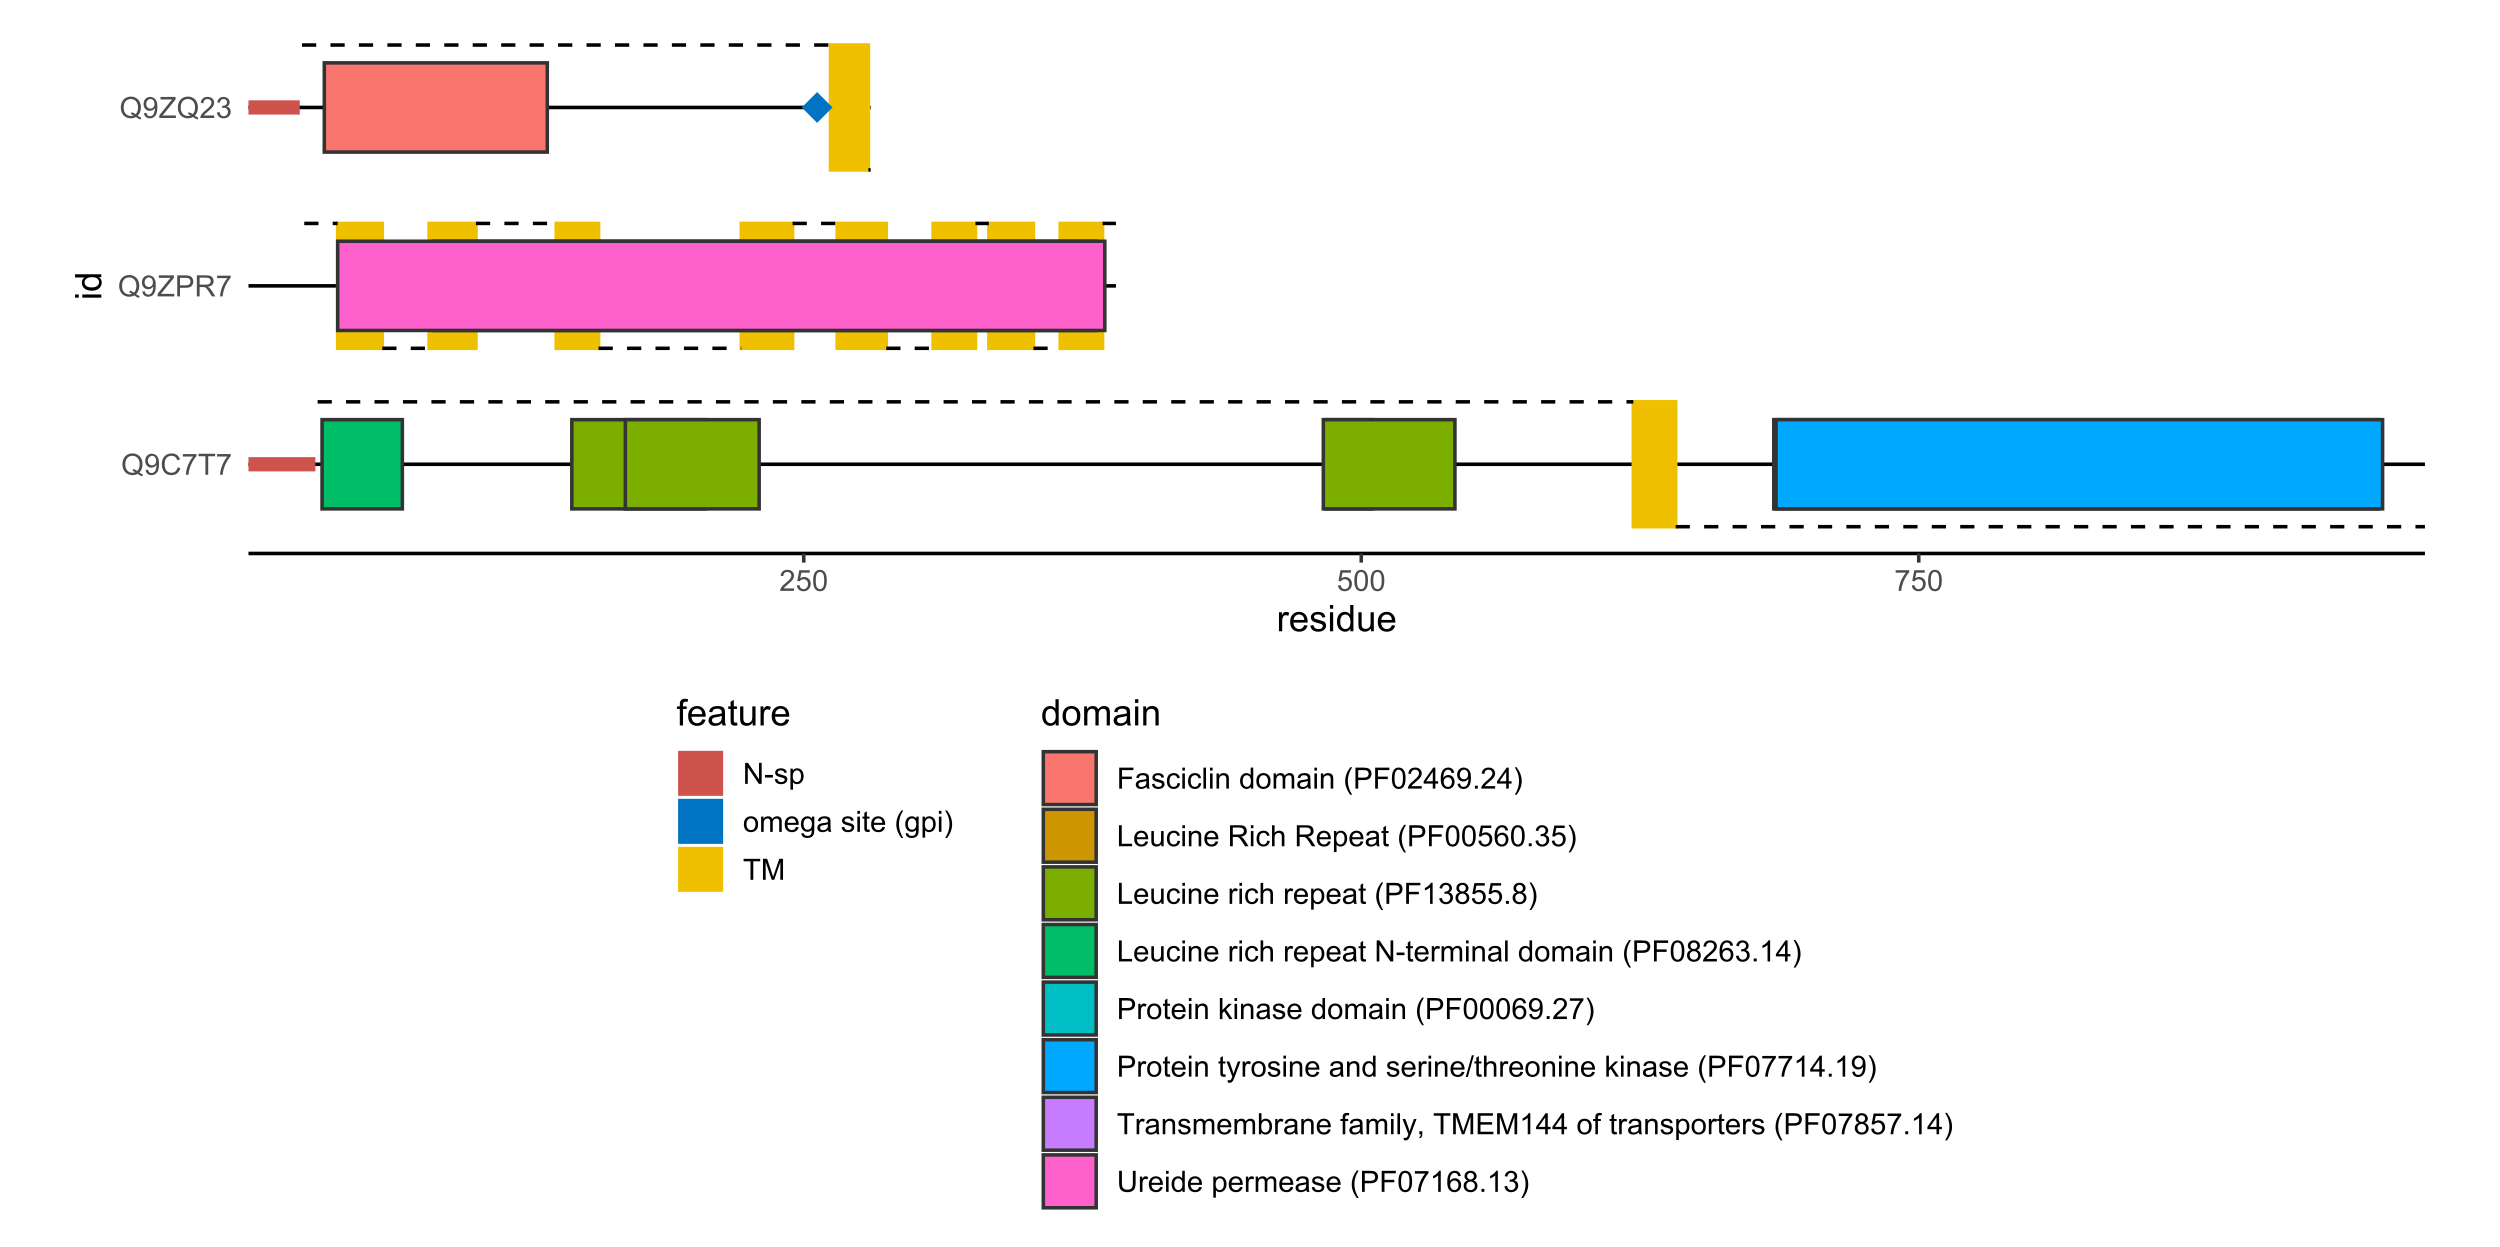 <?xml version="1.0" encoding="UTF-8"?>
<svg xmlns="http://www.w3.org/2000/svg" xmlns:xlink="http://www.w3.org/1999/xlink" width="750pt" height="374pt" viewBox="0 0 750 374" version="1.1">
<defs>
<g>
<symbol overflow="visible" id="glyph0-0">
<path style="stroke:none;" d="M 1.102 0 L 1.102 -5.5 L 5.5 -5.5 L 5.5 0 Z M 1.238 -0.137 L 5.363 -0.137 L 5.363 -5.363 L 1.238 -5.363 Z M 1.238 -0.137 "/>
</symbol>
<symbol overflow="visible" id="glyph0-1">
<path style="stroke:none;" d="M 5.453 -0.676 C 5.836 -0.402 6.191 -0.207 6.523 -0.09 L 6.277 0.488 C 5.82 0.324 5.371 0.07 4.926 -0.285 C 4.453 -0.023 3.938 0.105 3.379 0.109 C 2.805 0.105 2.285 -0.031 1.824 -0.305 C 1.355 -0.578 1 -0.965 0.754 -1.465 C 0.5 -1.961 0.375 -2.52 0.379 -3.148 C 0.375 -3.766 0.5 -4.332 0.754 -4.848 C 1.004 -5.355 1.363 -5.746 1.832 -6.012 C 2.297 -6.277 2.816 -6.41 3.395 -6.41 C 3.973 -6.41 4.496 -6.27 4.965 -5.996 C 5.43 -5.715 5.789 -5.328 6.035 -4.836 C 6.277 -4.336 6.398 -3.777 6.402 -3.152 C 6.398 -2.633 6.32 -2.164 6.164 -1.754 C 6.008 -1.336 5.77 -0.977 5.453 -0.676 Z M 3.617 -1.742 C 4.094 -1.602 4.492 -1.402 4.809 -1.141 C 5.297 -1.582 5.543 -2.254 5.543 -3.152 C 5.543 -3.66 5.453 -4.105 5.281 -4.488 C 5.105 -4.871 4.855 -5.168 4.523 -5.379 C 4.188 -5.59 3.812 -5.695 3.398 -5.695 C 2.773 -5.695 2.258 -5.48 1.852 -5.055 C 1.441 -4.629 1.234 -3.992 1.238 -3.148 C 1.234 -2.328 1.438 -1.699 1.844 -1.262 C 2.246 -0.82 2.766 -0.602 3.398 -0.605 C 3.695 -0.602 3.977 -0.66 4.242 -0.773 C 3.98 -0.941 3.703 -1.059 3.418 -1.133 Z M 3.617 -1.742 "/>
</symbol>
<symbol overflow="visible" id="glyph0-2">
<path style="stroke:none;" d="M 0.48 -1.457 L 1.227 -1.527 C 1.285 -1.172 1.406 -0.918 1.586 -0.762 C 1.762 -0.605 1.988 -0.527 2.27 -0.527 C 2.504 -0.527 2.715 -0.582 2.895 -0.691 C 3.074 -0.801 3.219 -0.945 3.336 -1.129 C 3.445 -1.309 3.543 -1.555 3.621 -1.863 C 3.699 -2.172 3.738 -2.484 3.738 -2.809 C 3.738 -2.84 3.734 -2.895 3.734 -2.965 C 3.578 -2.715 3.367 -2.512 3.102 -2.363 C 2.828 -2.207 2.539 -2.133 2.23 -2.137 C 1.707 -2.133 1.266 -2.32 0.906 -2.703 C 0.543 -3.078 0.363 -3.578 0.367 -4.199 C 0.363 -4.836 0.551 -5.348 0.93 -5.738 C 1.305 -6.125 1.777 -6.32 2.348 -6.324 C 2.754 -6.32 3.129 -6.211 3.469 -5.992 C 3.809 -5.77 4.066 -5.457 4.242 -5.051 C 4.418 -4.641 4.504 -4.047 4.508 -3.277 C 4.504 -2.469 4.418 -1.828 4.246 -1.355 C 4.07 -0.875 3.809 -0.512 3.465 -0.266 C 3.117 -0.016 2.715 0.105 2.25 0.109 C 1.758 0.105 1.355 -0.027 1.043 -0.301 C 0.73 -0.574 0.543 -0.961 0.48 -1.457 Z M 3.648 -4.238 C 3.645 -4.676 3.527 -5.027 3.293 -5.293 C 3.055 -5.551 2.77 -5.684 2.441 -5.684 C 2.094 -5.684 1.793 -5.543 1.543 -5.262 C 1.285 -4.98 1.16 -4.617 1.16 -4.172 C 1.16 -3.77 1.281 -3.441 1.523 -3.195 C 1.766 -2.941 2.062 -2.816 2.418 -2.82 C 2.773 -2.816 3.066 -2.941 3.301 -3.195 C 3.527 -3.441 3.645 -3.789 3.648 -4.238 Z M 3.648 -4.238 "/>
</symbol>
<symbol overflow="visible" id="glyph0-3">
<path style="stroke:none;" d="M 5.172 -2.207 L 6.008 -2 C 5.828 -1.312 5.516 -0.789 5.062 -0.43 C 4.609 -0.07 4.055 0.105 3.398 0.109 C 2.719 0.105 2.164 -0.031 1.742 -0.305 C 1.312 -0.582 0.988 -0.98 0.77 -1.508 C 0.543 -2.027 0.434 -2.59 0.438 -3.195 C 0.434 -3.848 0.559 -4.422 0.812 -4.91 C 1.062 -5.398 1.418 -5.77 1.883 -6.023 C 2.344 -6.277 2.855 -6.402 3.41 -6.406 C 4.039 -6.402 4.566 -6.242 5 -5.926 C 5.426 -5.602 5.727 -5.152 5.898 -4.57 L 5.078 -4.379 C 4.93 -4.832 4.719 -5.168 4.441 -5.379 C 4.164 -5.59 3.812 -5.695 3.395 -5.695 C 2.906 -5.695 2.504 -5.578 2.18 -5.344 C 1.852 -5.109 1.621 -4.797 1.492 -4.41 C 1.359 -4.016 1.293 -3.613 1.297 -3.203 C 1.293 -2.664 1.371 -2.195 1.531 -1.797 C 1.684 -1.395 1.926 -1.098 2.258 -0.902 C 2.586 -0.703 2.945 -0.602 3.332 -0.605 C 3.797 -0.602 4.191 -0.738 4.516 -1.008 C 4.836 -1.277 5.055 -1.676 5.172 -2.207 Z M 5.172 -2.207 "/>
</symbol>
<symbol overflow="visible" id="glyph0-4">
<path style="stroke:none;" d="M 0.418 -5.473 L 0.418 -6.219 L 4.496 -6.219 L 4.496 -5.617 C 4.09 -5.188 3.691 -4.621 3.301 -3.914 C 2.902 -3.203 2.602 -2.473 2.391 -1.73 C 2.234 -1.199 2.133 -0.625 2.094 0 L 1.297 0 C 1.305 -0.492 1.402 -1.09 1.59 -1.793 C 1.773 -2.496 2.043 -3.172 2.391 -3.824 C 2.738 -4.477 3.109 -5.027 3.504 -5.473 Z M 0.418 -5.473 "/>
</symbol>
<symbol overflow="visible" id="glyph0-5">
<path style="stroke:none;" d="M 2.281 0 L 2.281 -5.555 L 0.207 -5.555 L 0.207 -6.301 L 5.199 -6.301 L 5.199 -5.555 L 3.117 -5.555 L 3.117 0 Z M 2.281 0 "/>
</symbol>
<symbol overflow="visible" id="glyph0-6">
<path style="stroke:none;" d="M 0.176 0 L 0.176 -0.773 L 3.402 -4.809 C 3.629 -5.094 3.848 -5.344 4.055 -5.555 L 0.543 -5.555 L 0.543 -6.301 L 5.055 -6.301 L 5.055 -5.555 L 1.516 -1.188 L 1.133 -0.742 L 5.156 -0.742 L 5.156 0 Z M 0.176 0 "/>
</symbol>
<symbol overflow="visible" id="glyph0-7">
<path style="stroke:none;" d="M 0.68 0 L 0.68 -6.301 L 3.055 -6.301 C 3.469 -6.297 3.789 -6.277 4.012 -6.238 C 4.32 -6.184 4.578 -6.086 4.789 -5.941 C 4.996 -5.797 5.168 -5.594 5.297 -5.336 C 5.422 -5.074 5.484 -4.789 5.488 -4.477 C 5.484 -3.941 5.312 -3.488 4.977 -3.117 C 4.633 -2.746 4.02 -2.559 3.129 -2.562 L 1.512 -2.562 L 1.512 0 Z M 1.512 -3.305 L 3.141 -3.305 C 3.68 -3.305 4.062 -3.402 4.289 -3.605 C 4.516 -3.801 4.629 -4.086 4.629 -4.453 C 4.629 -4.715 4.559 -4.938 4.426 -5.129 C 4.289 -5.312 4.117 -5.438 3.902 -5.5 C 3.762 -5.535 3.5 -5.555 3.125 -5.555 L 1.512 -5.555 Z M 1.512 -3.305 "/>
</symbol>
<symbol overflow="visible" id="glyph0-8">
<path style="stroke:none;" d="M 0.691 0 L 0.691 -6.301 L 3.484 -6.301 C 4.043 -6.297 4.469 -6.242 4.766 -6.129 C 5.055 -6.016 5.289 -5.816 5.465 -5.531 C 5.637 -5.242 5.723 -4.926 5.727 -4.582 C 5.723 -4.133 5.578 -3.754 5.293 -3.449 C 5 -3.141 4.555 -2.945 3.953 -2.867 C 4.172 -2.758 4.34 -2.652 4.457 -2.551 C 4.695 -2.324 4.926 -2.047 5.148 -1.715 L 6.242 0 L 5.195 0 L 4.359 -1.312 C 4.117 -1.688 3.914 -1.977 3.758 -2.18 C 3.598 -2.379 3.457 -2.516 3.336 -2.598 C 3.207 -2.676 3.082 -2.734 2.957 -2.766 C 2.859 -2.785 2.703 -2.793 2.492 -2.797 L 1.527 -2.797 L 1.527 0 Z M 1.527 -3.52 L 3.316 -3.52 C 3.699 -3.516 3.996 -3.555 4.211 -3.637 C 4.422 -3.711 4.586 -3.836 4.699 -4.012 C 4.809 -4.184 4.863 -4.375 4.867 -4.582 C 4.863 -4.879 4.754 -5.121 4.543 -5.312 C 4.324 -5.504 3.984 -5.602 3.52 -5.602 L 1.527 -5.602 Z M 1.527 -3.52 "/>
</symbol>
<symbol overflow="visible" id="glyph0-9">
<path style="stroke:none;" d="M 4.43 -0.742 L 4.43 0 L 0.266 0 C 0.258 -0.188 0.289 -0.367 0.355 -0.539 C 0.461 -0.82 0.629 -1.098 0.863 -1.375 C 1.094 -1.648 1.434 -1.965 1.879 -2.328 C 2.562 -2.887 3.023 -3.332 3.266 -3.664 C 3.5 -3.988 3.621 -4.301 3.625 -4.594 C 3.621 -4.898 3.512 -5.156 3.297 -5.367 C 3.074 -5.578 2.789 -5.684 2.441 -5.684 C 2.066 -5.684 1.77 -5.57 1.547 -5.348 C 1.32 -5.125 1.207 -4.816 1.207 -4.422 L 0.414 -4.504 C 0.465 -5.094 0.668 -5.543 1.027 -5.855 C 1.379 -6.164 1.855 -6.32 2.457 -6.324 C 3.059 -6.32 3.539 -6.152 3.891 -5.82 C 4.242 -5.484 4.418 -5.07 4.422 -4.578 C 4.418 -4.32 4.367 -4.074 4.266 -3.832 C 4.164 -3.59 3.992 -3.332 3.754 -3.062 C 3.512 -2.793 3.113 -2.426 2.562 -1.957 C 2.094 -1.566 1.797 -1.301 1.664 -1.16 C 1.531 -1.02 1.422 -0.879 1.34 -0.742 Z M 4.43 -0.742 "/>
</symbol>
<symbol overflow="visible" id="glyph0-10">
<path style="stroke:none;" d="M 0.371 -1.664 L 1.145 -1.766 C 1.23 -1.324 1.383 -1.008 1.598 -0.816 C 1.809 -0.621 2.066 -0.527 2.375 -0.527 C 2.734 -0.527 3.043 -0.652 3.297 -0.906 C 3.547 -1.156 3.672 -1.469 3.676 -1.844 C 3.672 -2.195 3.555 -2.488 3.324 -2.719 C 3.09 -2.949 2.797 -3.062 2.441 -3.066 C 2.293 -3.062 2.109 -3.035 1.895 -2.98 L 1.98 -3.66 C 2.031 -3.652 2.07 -3.648 2.105 -3.652 C 2.434 -3.648 2.73 -3.734 2.996 -3.91 C 3.254 -4.078 3.387 -4.344 3.391 -4.703 C 3.387 -4.984 3.289 -5.219 3.102 -5.406 C 2.906 -5.59 2.66 -5.684 2.359 -5.688 C 2.055 -5.684 1.805 -5.59 1.605 -5.402 C 1.402 -5.215 1.273 -4.93 1.219 -4.555 L 0.445 -4.691 C 0.539 -5.207 0.754 -5.609 1.09 -5.895 C 1.426 -6.18 1.844 -6.32 2.344 -6.324 C 2.688 -6.32 3.004 -6.246 3.293 -6.102 C 3.582 -5.953 3.801 -5.754 3.953 -5.5 C 4.105 -5.242 4.184 -4.973 4.184 -4.688 C 4.184 -4.414 4.109 -4.164 3.965 -3.945 C 3.816 -3.719 3.602 -3.543 3.316 -3.41 C 3.688 -3.324 3.977 -3.145 4.184 -2.875 C 4.391 -2.602 4.492 -2.262 4.496 -1.859 C 4.492 -1.305 4.293 -0.84 3.895 -0.461 C 3.492 -0.078 2.984 0.109 2.371 0.113 C 1.816 0.109 1.355 -0.051 0.992 -0.379 C 0.625 -0.707 0.418 -1.137 0.371 -1.664 Z M 0.371 -1.664 "/>
</symbol>
<symbol overflow="visible" id="glyph0-11">
<path style="stroke:none;" d="M 0.367 -1.648 L 1.176 -1.719 C 1.234 -1.32 1.375 -1.023 1.594 -0.824 C 1.812 -0.625 2.078 -0.527 2.391 -0.527 C 2.762 -0.527 3.074 -0.668 3.336 -0.949 C 3.59 -1.23 3.719 -1.602 3.723 -2.066 C 3.719 -2.504 3.594 -2.852 3.348 -3.109 C 3.098 -3.363 2.773 -3.492 2.375 -3.492 C 2.125 -3.492 1.902 -3.434 1.703 -3.32 C 1.5 -3.207 1.344 -3.062 1.23 -2.883 L 0.504 -2.977 L 1.113 -6.215 L 4.246 -6.215 L 4.246 -5.473 L 1.73 -5.473 L 1.391 -3.781 C 1.766 -4.039 2.164 -4.172 2.582 -4.176 C 3.129 -4.172 3.594 -3.98 3.973 -3.605 C 4.352 -3.223 4.539 -2.734 4.543 -2.137 C 4.539 -1.562 4.375 -1.07 4.043 -0.656 C 3.637 -0.148 3.086 0.105 2.391 0.109 C 1.816 0.105 1.348 -0.051 0.984 -0.371 C 0.621 -0.691 0.414 -1.117 0.367 -1.648 Z M 0.367 -1.648 "/>
</symbol>
<symbol overflow="visible" id="glyph0-12">
<path style="stroke:none;" d="M 0.367 -3.105 C 0.363 -3.848 0.438 -4.445 0.594 -4.902 C 0.742 -5.355 0.973 -5.707 1.277 -5.953 C 1.578 -6.199 1.957 -6.32 2.418 -6.324 C 2.754 -6.32 3.051 -6.254 3.309 -6.121 C 3.562 -5.984 3.773 -5.789 3.938 -5.531 C 4.102 -5.273 4.23 -4.961 4.328 -4.594 C 4.422 -4.227 4.469 -3.73 4.473 -3.105 C 4.469 -2.367 4.395 -1.77 4.242 -1.316 C 4.09 -0.859 3.863 -0.508 3.562 -0.262 C 3.258 -0.016 2.875 0.105 2.418 0.109 C 1.809 0.105 1.332 -0.109 0.988 -0.547 C 0.57 -1.066 0.363 -1.922 0.367 -3.105 Z M 1.16 -3.105 C 1.16 -2.07 1.281 -1.379 1.523 -1.039 C 1.766 -0.695 2.062 -0.527 2.418 -0.527 C 2.773 -0.527 3.074 -0.699 3.316 -1.043 C 3.559 -1.387 3.68 -2.074 3.68 -3.105 C 3.68 -4.145 3.559 -4.832 3.316 -5.172 C 3.074 -5.512 2.77 -5.684 2.41 -5.684 C 2.051 -5.684 1.77 -5.531 1.559 -5.234 C 1.293 -4.844 1.16 -4.137 1.16 -3.105 Z M 1.16 -3.105 "/>
</symbol>
<symbol overflow="visible" id="glyph0-13">
<path style="stroke:none;" d="M 0.672 0 L 0.672 -6.301 L 1.527 -6.301 L 4.836 -1.352 L 4.836 -6.301 L 5.633 -6.301 L 5.633 0 L 4.777 0 L 1.469 -4.949 L 1.469 0 Z M 0.672 0 "/>
</symbol>
<symbol overflow="visible" id="glyph0-14">
<path style="stroke:none;" d="M 0.281 -1.891 L 0.281 -2.668 L 2.656 -2.668 L 2.656 -1.891 Z M 0.281 -1.891 "/>
</symbol>
<symbol overflow="visible" id="glyph0-15">
<path style="stroke:none;" d="M 0.27 -1.363 L 1.035 -1.484 C 1.078 -1.172 1.199 -0.938 1.395 -0.777 C 1.59 -0.609 1.863 -0.527 2.219 -0.531 C 2.57 -0.527 2.832 -0.602 3.008 -0.75 C 3.176 -0.895 3.262 -1.062 3.266 -1.258 C 3.262 -1.43 3.188 -1.566 3.039 -1.672 C 2.93 -1.734 2.664 -1.824 2.246 -1.934 C 1.676 -2.074 1.285 -2.195 1.066 -2.305 C 0.848 -2.406 0.68 -2.551 0.566 -2.738 C 0.453 -2.918 0.398 -3.125 0.398 -3.352 C 0.398 -3.555 0.445 -3.742 0.539 -3.914 C 0.633 -4.086 0.758 -4.23 0.918 -4.348 C 1.039 -4.434 1.203 -4.508 1.41 -4.574 C 1.617 -4.633 1.84 -4.664 2.078 -4.668 C 2.434 -4.664 2.75 -4.613 3.023 -4.512 C 3.293 -4.406 3.492 -4.266 3.621 -4.09 C 3.75 -3.914 3.84 -3.68 3.891 -3.387 L 3.133 -3.281 C 3.098 -3.516 2.996 -3.699 2.832 -3.832 C 2.664 -3.965 2.434 -4.031 2.137 -4.031 C 1.777 -4.031 1.523 -3.973 1.375 -3.855 C 1.223 -3.738 1.148 -3.598 1.148 -3.441 C 1.148 -3.34 1.18 -3.25 1.242 -3.172 C 1.305 -3.086 1.402 -3.02 1.539 -2.965 C 1.613 -2.934 1.84 -2.867 2.223 -2.766 C 2.766 -2.617 3.148 -2.496 3.367 -2.406 C 3.582 -2.312 3.75 -2.176 3.875 -2 C 3.996 -1.82 4.059 -1.602 4.062 -1.34 C 4.059 -1.078 3.984 -0.836 3.836 -0.609 C 3.684 -0.383 3.465 -0.207 3.184 -0.082 C 2.895 0.039 2.574 0.098 2.223 0.102 C 1.625 0.098 1.172 -0.02 0.863 -0.266 C 0.551 -0.508 0.355 -0.875 0.27 -1.363 Z M 0.27 -1.363 "/>
</symbol>
<symbol overflow="visible" id="glyph0-16">
<path style="stroke:none;" d="M 0.578 1.75 L 0.578 -4.562 L 1.285 -4.562 L 1.285 -3.969 C 1.449 -4.199 1.637 -4.375 1.848 -4.492 C 2.051 -4.605 2.305 -4.664 2.609 -4.668 C 2.992 -4.664 3.336 -4.562 3.637 -4.367 C 3.934 -4.164 4.16 -3.883 4.312 -3.516 C 4.465 -3.148 4.539 -2.746 4.543 -2.316 C 4.539 -1.848 4.457 -1.43 4.289 -1.055 C 4.121 -0.68 3.875 -0.391 3.559 -0.195 C 3.238 0.004 2.902 0.098 2.551 0.102 C 2.289 0.098 2.059 0.047 1.855 -0.059 C 1.648 -0.168 1.48 -0.305 1.352 -0.473 L 1.352 1.75 Z M 1.281 -2.258 C 1.277 -1.664 1.395 -1.23 1.637 -0.953 C 1.871 -0.668 2.16 -0.527 2.5 -0.531 C 2.84 -0.527 3.133 -0.672 3.383 -0.969 C 3.625 -1.258 3.75 -1.711 3.75 -2.32 C 3.75 -2.898 3.629 -3.332 3.391 -3.625 C 3.152 -3.914 2.867 -4.059 2.535 -4.062 C 2.203 -4.059 1.91 -3.906 1.66 -3.598 C 1.402 -3.289 1.277 -2.84 1.281 -2.258 Z M 1.281 -2.258 "/>
</symbol>
<symbol overflow="visible" id="glyph0-17">
<path style="stroke:none;" d="M 0.293 -2.281 C 0.293 -3.125 0.527 -3.754 0.996 -4.16 C 1.387 -4.496 1.863 -4.664 2.434 -4.668 C 3.059 -4.664 3.57 -4.457 3.969 -4.051 C 4.363 -3.637 4.562 -3.07 4.566 -2.348 C 4.562 -1.758 4.477 -1.297 4.301 -0.961 C 4.125 -0.625 3.867 -0.363 3.535 -0.176 C 3.195 0.008 2.828 0.098 2.434 0.102 C 1.789 0.098 1.273 -0.102 0.883 -0.512 C 0.488 -0.918 0.293 -1.508 0.293 -2.281 Z M 1.086 -2.281 C 1.082 -1.695 1.211 -1.258 1.469 -0.969 C 1.723 -0.672 2.043 -0.527 2.434 -0.531 C 2.812 -0.527 3.133 -0.672 3.391 -0.969 C 3.645 -1.258 3.773 -1.707 3.773 -2.309 C 3.773 -2.871 3.645 -3.297 3.387 -3.59 C 3.129 -3.879 2.809 -4.023 2.434 -4.027 C 2.043 -4.023 1.723 -3.879 1.469 -3.594 C 1.211 -3.301 1.082 -2.863 1.086 -2.281 Z M 1.086 -2.281 "/>
</symbol>
<symbol overflow="visible" id="glyph0-18">
<path style="stroke:none;" d="M 0.578 0 L 0.578 -4.562 L 1.273 -4.562 L 1.273 -3.922 C 1.414 -4.141 1.605 -4.32 1.844 -4.461 C 2.078 -4.594 2.348 -4.664 2.656 -4.668 C 2.992 -4.664 3.27 -4.594 3.488 -4.457 C 3.699 -4.312 3.852 -4.117 3.945 -3.867 C 4.301 -4.398 4.773 -4.664 5.355 -4.668 C 5.805 -4.664 6.148 -4.539 6.395 -4.289 C 6.637 -4.039 6.762 -3.652 6.762 -3.133 L 6.762 0 L 5.996 0 L 5.996 -2.875 C 5.992 -3.184 5.969 -3.406 5.918 -3.543 C 5.867 -3.676 5.773 -3.785 5.645 -3.871 C 5.512 -3.953 5.359 -3.996 5.184 -3.996 C 4.859 -3.996 4.594 -3.887 4.383 -3.676 C 4.172 -3.457 4.066 -3.117 4.066 -2.652 L 4.066 0 L 3.293 0 L 3.293 -2.965 C 3.293 -3.309 3.227 -3.566 3.102 -3.738 C 2.973 -3.91 2.77 -3.996 2.484 -3.996 C 2.266 -3.996 2.062 -3.938 1.879 -3.824 C 1.691 -3.707 1.559 -3.539 1.477 -3.32 C 1.391 -3.098 1.348 -2.781 1.352 -2.367 L 1.352 0 Z M 0.578 0 "/>
</symbol>
<symbol overflow="visible" id="glyph0-19">
<path style="stroke:none;" d="M 3.703 -1.469 L 4.504 -1.371 C 4.375 -0.902 4.141 -0.539 3.801 -0.285 C 3.461 -0.027 3.027 0.098 2.496 0.102 C 1.828 0.098 1.297 -0.102 0.906 -0.512 C 0.512 -0.918 0.316 -1.496 0.32 -2.242 C 0.316 -3.008 0.516 -3.605 0.914 -4.031 C 1.309 -4.453 1.82 -4.664 2.453 -4.668 C 3.059 -4.664 3.555 -4.457 3.945 -4.043 C 4.328 -3.629 4.523 -3.043 4.527 -2.289 C 4.523 -2.242 4.523 -2.176 4.523 -2.086 L 1.121 -2.086 C 1.145 -1.582 1.289 -1.195 1.547 -0.93 C 1.801 -0.66 2.117 -0.527 2.5 -0.531 C 2.781 -0.527 3.023 -0.602 3.227 -0.754 C 3.426 -0.902 3.586 -1.141 3.703 -1.469 Z M 1.164 -2.719 L 3.711 -2.719 C 3.672 -3.102 3.578 -3.387 3.422 -3.582 C 3.172 -3.879 2.852 -4.031 2.461 -4.031 C 2.105 -4.031 1.805 -3.91 1.566 -3.672 C 1.32 -3.434 1.188 -3.117 1.164 -2.719 Z M 1.164 -2.719 "/>
</symbol>
<symbol overflow="visible" id="glyph0-20">
<path style="stroke:none;" d="M 0.438 0.379 L 1.191 0.488 C 1.219 0.719 1.309 0.891 1.453 0.996 C 1.645 1.137 1.906 1.207 2.238 1.211 C 2.598 1.207 2.871 1.137 3.066 0.996 C 3.258 0.852 3.391 0.648 3.465 0.395 C 3.5 0.234 3.52 -0.094 3.52 -0.598 C 3.18 -0.199 2.758 0 2.258 0 C 1.625 0 1.141 -0.227 0.801 -0.68 C 0.453 -1.133 0.281 -1.676 0.285 -2.309 C 0.281 -2.742 0.359 -3.141 0.52 -3.512 C 0.676 -3.879 0.906 -4.164 1.207 -4.367 C 1.504 -4.562 1.855 -4.664 2.262 -4.668 C 2.797 -4.664 3.238 -4.445 3.594 -4.012 L 3.594 -4.562 L 4.305 -4.562 L 4.305 -0.617 C 4.301 0.094 4.227 0.594 4.086 0.891 C 3.938 1.188 3.711 1.422 3.398 1.594 C 3.086 1.766 2.699 1.852 2.242 1.852 C 1.695 1.852 1.254 1.727 0.922 1.484 C 0.586 1.234 0.426 0.867 0.438 0.379 Z M 1.078 -2.363 C 1.078 -1.762 1.195 -1.324 1.434 -1.051 C 1.672 -0.773 1.969 -0.637 2.328 -0.641 C 2.68 -0.637 2.98 -0.773 3.223 -1.051 C 3.461 -1.32 3.578 -1.75 3.582 -2.336 C 3.578 -2.895 3.457 -3.316 3.211 -3.602 C 2.961 -3.883 2.66 -4.023 2.316 -4.027 C 1.969 -4.023 1.676 -3.883 1.438 -3.605 C 1.195 -3.324 1.078 -2.91 1.078 -2.363 Z M 1.078 -2.363 "/>
</symbol>
<symbol overflow="visible" id="glyph0-21">
<path style="stroke:none;" d="M 3.559 -0.562 C 3.27 -0.32 2.996 -0.148 2.73 -0.047 C 2.465 0.051 2.18 0.098 1.879 0.102 C 1.375 0.098 0.988 -0.02 0.719 -0.266 C 0.449 -0.508 0.316 -0.82 0.316 -1.203 C 0.316 -1.422 0.367 -1.629 0.469 -1.816 C 0.57 -2 0.703 -2.148 0.871 -2.262 C 1.031 -2.371 1.215 -2.453 1.426 -2.516 C 1.574 -2.551 1.805 -2.59 2.113 -2.629 C 2.734 -2.703 3.195 -2.793 3.492 -2.895 C 3.492 -3 3.492 -3.066 3.496 -3.098 C 3.492 -3.41 3.418 -3.633 3.277 -3.766 C 3.074 -3.938 2.781 -4.023 2.398 -4.027 C 2.031 -4.023 1.762 -3.961 1.59 -3.836 C 1.414 -3.707 1.289 -3.48 1.207 -3.16 L 0.453 -3.262 C 0.516 -3.582 0.629 -3.844 0.789 -4.043 C 0.945 -4.242 1.172 -4.395 1.473 -4.504 C 1.77 -4.609 2.117 -4.664 2.508 -4.668 C 2.898 -4.664 3.215 -4.617 3.457 -4.527 C 3.699 -4.434 3.879 -4.32 3.996 -4.184 C 4.109 -4.043 4.188 -3.867 4.238 -3.656 C 4.258 -3.523 4.27 -3.285 4.273 -2.945 L 4.273 -1.914 C 4.27 -1.191 4.289 -0.734 4.324 -0.547 C 4.355 -0.352 4.418 -0.172 4.52 0 L 3.711 0 C 3.629 -0.16 3.578 -0.348 3.559 -0.562 Z M 3.492 -2.289 C 3.211 -2.172 2.789 -2.074 2.23 -2 C 1.91 -1.949 1.684 -1.898 1.555 -1.844 C 1.422 -1.785 1.32 -1.699 1.25 -1.59 C 1.176 -1.477 1.141 -1.355 1.145 -1.227 C 1.141 -1.016 1.219 -0.844 1.379 -0.707 C 1.531 -0.57 1.762 -0.504 2.062 -0.504 C 2.359 -0.504 2.621 -0.566 2.855 -0.699 C 3.086 -0.824 3.258 -1.004 3.367 -1.234 C 3.449 -1.406 3.492 -1.664 3.492 -2.008 Z M 3.492 -2.289 "/>
</symbol>
<symbol overflow="visible" id="glyph0-22">
<path style="stroke:none;" d=""/>
</symbol>
<symbol overflow="visible" id="glyph0-23">
<path style="stroke:none;" d="M 0.586 -5.41 L 0.586 -6.301 L 1.359 -6.301 L 1.359 -5.41 Z M 0.586 0 L 0.586 -4.562 L 1.359 -4.562 L 1.359 0 Z M 0.586 0 "/>
</symbol>
<symbol overflow="visible" id="glyph0-24">
<path style="stroke:none;" d="M 2.27 -0.691 L 2.379 -0.008 C 2.16 0.039 1.965 0.059 1.797 0.059 C 1.512 0.059 1.293 0.016 1.141 -0.074 C 0.984 -0.16 0.875 -0.277 0.816 -0.422 C 0.75 -0.566 0.719 -0.871 0.723 -1.336 L 0.723 -3.961 L 0.156 -3.961 L 0.156 -4.562 L 0.723 -4.562 L 0.723 -5.695 L 1.492 -6.156 L 1.492 -4.562 L 2.27 -4.562 L 2.27 -3.961 L 1.492 -3.961 L 1.492 -1.293 C 1.488 -1.07 1.5 -0.93 1.531 -0.867 C 1.555 -0.805 1.602 -0.754 1.664 -0.715 C 1.727 -0.676 1.812 -0.656 1.93 -0.66 C 2.012 -0.656 2.125 -0.668 2.27 -0.691 Z M 2.27 -0.691 "/>
</symbol>
<symbol overflow="visible" id="glyph0-25">
<path style="stroke:none;" d="M 2.059 1.852 C 1.629 1.312 1.27 0.684 0.973 -0.039 C 0.676 -0.758 0.527 -1.504 0.531 -2.281 C 0.527 -2.961 0.637 -3.617 0.863 -4.242 C 1.117 -4.965 1.516 -5.684 2.059 -6.406 L 2.613 -6.406 C 2.266 -5.805 2.035 -5.379 1.926 -5.129 C 1.75 -4.73 1.613 -4.32 1.512 -3.895 C 1.387 -3.355 1.324 -2.816 1.328 -2.277 C 1.324 -0.898 1.754 0.477 2.613 1.852 Z M 2.059 1.852 "/>
</symbol>
<symbol overflow="visible" id="glyph0-26">
<path style="stroke:none;" d="M 1.086 1.852 L 0.531 1.852 C 1.387 0.477 1.816 -0.898 1.816 -2.277 C 1.816 -2.812 1.754 -3.348 1.633 -3.879 C 1.535 -4.309 1.398 -4.719 1.227 -5.117 C 1.109 -5.371 0.879 -5.801 0.531 -6.406 L 1.086 -6.406 C 1.621 -5.684 2.02 -4.965 2.281 -4.242 C 2.5 -3.617 2.613 -2.961 2.613 -2.281 C 2.613 -1.504 2.465 -0.758 2.168 -0.039 C 1.871 0.684 1.508 1.312 1.086 1.852 Z M 1.086 1.852 "/>
</symbol>
<symbol overflow="visible" id="glyph0-27">
<path style="stroke:none;" d="M 0.652 0 L 0.652 -6.301 L 1.906 -6.301 L 3.398 -1.84 C 3.535 -1.422 3.633 -1.109 3.699 -0.906 C 3.77 -1.133 3.883 -1.469 4.035 -1.918 L 5.543 -6.301 L 6.664 -6.301 L 6.664 0 L 5.859 0 L 5.859 -5.273 L 4.031 0 L 3.277 0 L 1.457 -5.363 L 1.457 0 Z M 0.652 0 "/>
</symbol>
<symbol overflow="visible" id="glyph0-28">
<path style="stroke:none;" d="M 0.723 0 L 0.723 -6.301 L 4.973 -6.301 L 4.973 -5.555 L 1.555 -5.555 L 1.555 -3.605 L 4.512 -3.605 L 4.512 -2.863 L 1.555 -2.863 L 1.555 0 Z M 0.723 0 "/>
</symbol>
<symbol overflow="visible" id="glyph0-29">
<path style="stroke:none;" d="M 3.559 -1.672 L 4.32 -1.574 C 4.234 -1.047 4.023 -0.637 3.68 -0.34 C 3.336 -0.047 2.914 0.098 2.418 0.102 C 1.793 0.098 1.293 -0.102 0.914 -0.508 C 0.531 -0.914 0.34 -1.5 0.344 -2.266 C 0.34 -2.754 0.422 -3.184 0.586 -3.559 C 0.75 -3.926 0.996 -4.203 1.332 -4.391 C 1.664 -4.57 2.027 -4.664 2.422 -4.668 C 2.914 -4.664 3.32 -4.539 3.641 -4.289 C 3.953 -4.039 4.156 -3.684 4.246 -3.223 L 3.492 -3.105 C 3.422 -3.41 3.293 -3.641 3.113 -3.797 C 2.926 -3.953 2.707 -4.031 2.453 -4.031 C 2.062 -4.031 1.746 -3.891 1.504 -3.609 C 1.258 -3.328 1.137 -2.887 1.141 -2.285 C 1.137 -1.672 1.254 -1.227 1.492 -0.949 C 1.723 -0.668 2.027 -0.527 2.41 -0.531 C 2.711 -0.527 2.965 -0.621 3.172 -0.809 C 3.371 -0.996 3.5 -1.281 3.559 -1.672 Z M 3.559 -1.672 "/>
</symbol>
<symbol overflow="visible" id="glyph0-30">
<path style="stroke:none;" d="M 0.562 0 L 0.562 -6.301 L 1.336 -6.301 L 1.336 0 Z M 0.562 0 "/>
</symbol>
<symbol overflow="visible" id="glyph0-31">
<path style="stroke:none;" d="M 0.578 0 L 0.578 -4.562 L 1.277 -4.562 L 1.277 -3.914 C 1.609 -4.414 2.09 -4.664 2.727 -4.668 C 3 -4.664 3.254 -4.613 3.484 -4.52 C 3.715 -4.418 3.887 -4.289 4.004 -4.129 C 4.113 -3.969 4.195 -3.777 4.246 -3.559 C 4.273 -3.41 4.289 -3.16 4.289 -2.805 L 4.289 0 L 3.516 0 L 3.516 -2.777 C 3.516 -3.09 3.484 -3.324 3.426 -3.484 C 3.363 -3.637 3.258 -3.762 3.105 -3.855 C 2.949 -3.949 2.77 -3.996 2.566 -3.996 C 2.234 -3.996 1.949 -3.891 1.711 -3.68 C 1.469 -3.469 1.348 -3.07 1.352 -2.492 L 1.352 0 Z M 0.578 0 "/>
</symbol>
<symbol overflow="visible" id="glyph0-32">
<path style="stroke:none;" d="M 3.539 0 L 3.539 -0.574 C 3.25 -0.125 2.824 0.098 2.266 0.102 C 1.898 0.098 1.562 0 1.262 -0.199 C 0.953 -0.398 0.719 -0.676 0.551 -1.039 C 0.383 -1.395 0.297 -1.809 0.301 -2.277 C 0.297 -2.73 0.375 -3.145 0.527 -3.516 C 0.68 -3.887 0.906 -4.172 1.211 -4.371 C 1.512 -4.566 1.852 -4.664 2.23 -4.668 C 2.5 -4.664 2.746 -4.605 2.965 -4.492 C 3.18 -4.375 3.352 -4.223 3.488 -4.039 L 3.488 -6.301 L 4.258 -6.301 L 4.258 0 Z M 1.094 -2.277 C 1.09 -1.691 1.215 -1.254 1.465 -0.965 C 1.711 -0.672 2 -0.527 2.336 -0.531 C 2.672 -0.527 2.961 -0.664 3.199 -0.945 C 3.434 -1.219 3.551 -1.641 3.555 -2.211 C 3.551 -2.832 3.43 -3.293 3.191 -3.586 C 2.949 -3.879 2.652 -4.023 2.305 -4.027 C 1.957 -4.023 1.672 -3.883 1.441 -3.605 C 1.207 -3.32 1.09 -2.879 1.094 -2.277 Z M 1.094 -2.277 "/>
</symbol>
<symbol overflow="visible" id="glyph0-33">
<path style="stroke:none;" d="M 2.844 0 L 2.844 -1.508 L 0.113 -1.508 L 0.113 -2.219 L 2.988 -6.301 L 3.617 -6.301 L 3.617 -2.219 L 4.469 -2.219 L 4.469 -1.508 L 3.617 -1.508 L 3.617 0 Z M 2.844 -2.219 L 2.844 -5.059 L 0.871 -2.219 Z M 2.844 -2.219 "/>
</symbol>
<symbol overflow="visible" id="glyph0-34">
<path style="stroke:none;" d="M 4.379 -4.758 L 3.609 -4.695 C 3.539 -4.996 3.441 -5.219 3.316 -5.359 C 3.105 -5.574 2.848 -5.684 2.543 -5.688 C 2.297 -5.684 2.078 -5.617 1.895 -5.484 C 1.648 -5.305 1.457 -5.043 1.32 -4.703 C 1.176 -4.363 1.105 -3.879 1.102 -3.25 C 1.285 -3.531 1.512 -3.742 1.781 -3.879 C 2.051 -4.016 2.332 -4.082 2.629 -4.086 C 3.141 -4.082 3.578 -3.895 3.945 -3.516 C 4.305 -3.137 4.488 -2.645 4.492 -2.047 C 4.488 -1.648 4.402 -1.281 4.234 -0.941 C 4.062 -0.602 3.828 -0.34 3.531 -0.16 C 3.23 0.02 2.895 0.105 2.52 0.109 C 1.871 0.105 1.344 -0.129 0.941 -0.602 C 0.531 -1.074 0.328 -1.855 0.332 -2.949 C 0.328 -4.16 0.551 -5.047 1.004 -5.602 C 1.395 -6.082 1.926 -6.32 2.59 -6.324 C 3.086 -6.32 3.492 -6.184 3.809 -5.906 C 4.125 -5.629 4.312 -5.246 4.379 -4.758 Z M 1.219 -2.039 C 1.219 -1.773 1.273 -1.516 1.387 -1.273 C 1.5 -1.027 1.66 -0.844 1.863 -0.719 C 2.066 -0.59 2.277 -0.527 2.504 -0.527 C 2.828 -0.527 3.109 -0.656 3.348 -0.922 C 3.578 -1.184 3.695 -1.543 3.699 -2 C 3.695 -2.43 3.582 -2.773 3.352 -3.027 C 3.117 -3.273 2.824 -3.398 2.477 -3.402 C 2.121 -3.398 1.824 -3.273 1.582 -3.027 C 1.34 -2.773 1.219 -2.445 1.219 -2.039 Z M 1.219 -2.039 "/>
</symbol>
<symbol overflow="visible" id="glyph0-35">
<path style="stroke:none;" d="M 0.801 0 L 0.801 -0.883 L 1.68 -0.883 L 1.68 0 Z M 0.801 0 "/>
</symbol>
<symbol overflow="visible" id="glyph0-36">
<path style="stroke:none;" d="M 0.645 0 L 0.645 -6.301 L 1.477 -6.301 L 1.477 -0.742 L 4.582 -0.742 L 4.582 0 Z M 0.645 0 "/>
</symbol>
<symbol overflow="visible" id="glyph0-37">
<path style="stroke:none;" d="M 3.57 0 L 3.57 -0.672 C 3.211 -0.156 2.73 0.098 2.121 0.102 C 1.852 0.098 1.598 0.051 1.367 -0.051 C 1.133 -0.152 0.961 -0.281 0.848 -0.441 C 0.734 -0.594 0.656 -0.785 0.609 -1.016 C 0.578 -1.164 0.562 -1.406 0.562 -1.734 L 0.562 -4.562 L 1.336 -4.562 L 1.336 -2.031 C 1.336 -1.625 1.352 -1.352 1.383 -1.215 C 1.43 -1.008 1.531 -0.848 1.691 -0.734 C 1.848 -0.617 2.043 -0.562 2.277 -0.562 C 2.508 -0.562 2.727 -0.621 2.93 -0.738 C 3.133 -0.855 3.273 -1.016 3.359 -1.227 C 3.441 -1.43 3.484 -1.727 3.488 -2.117 L 3.488 -4.562 L 4.262 -4.562 L 4.262 0 Z M 3.57 0 "/>
</symbol>
<symbol overflow="visible" id="glyph0-38">
<path style="stroke:none;" d="M 0.578 0 L 0.578 -6.301 L 1.352 -6.301 L 1.352 -4.039 C 1.711 -4.453 2.168 -4.664 2.719 -4.668 C 3.055 -4.664 3.348 -4.598 3.602 -4.465 C 3.848 -4.332 4.027 -4.148 4.137 -3.914 C 4.242 -3.68 4.293 -3.336 4.297 -2.891 L 4.297 0 L 3.523 0 L 3.523 -2.891 C 3.52 -3.273 3.438 -3.555 3.27 -3.734 C 3.102 -3.906 2.863 -3.996 2.562 -4 C 2.328 -3.996 2.113 -3.938 1.914 -3.82 C 1.711 -3.703 1.566 -3.543 1.48 -3.34 C 1.391 -3.137 1.348 -2.855 1.352 -2.496 L 1.352 0 Z M 0.578 0 "/>
</symbol>
<symbol overflow="visible" id="glyph0-39">
<path style="stroke:none;" d="M 0.57 0 L 0.57 -4.562 L 1.266 -4.562 L 1.266 -3.871 C 1.445 -4.191 1.609 -4.406 1.758 -4.512 C 1.906 -4.613 2.07 -4.664 2.258 -4.668 C 2.516 -4.664 2.781 -4.582 3.051 -4.418 L 2.785 -3.699 C 2.59 -3.809 2.402 -3.867 2.219 -3.867 C 2.047 -3.867 1.895 -3.816 1.762 -3.715 C 1.625 -3.613 1.527 -3.473 1.473 -3.293 C 1.383 -3.016 1.34 -2.715 1.344 -2.391 L 1.344 0 Z M 0.57 0 "/>
</symbol>
<symbol overflow="visible" id="glyph0-40">
<path style="stroke:none;" d="M 3.277 0 L 2.504 0 L 2.504 -4.93 C 2.316 -4.75 2.074 -4.574 1.773 -4.395 C 1.469 -4.215 1.195 -4.082 0.957 -3.996 L 0.957 -4.742 C 1.387 -4.941 1.766 -5.188 2.09 -5.48 C 2.414 -5.77 2.645 -6.051 2.781 -6.324 L 3.277 -6.324 Z M 3.277 0 "/>
</symbol>
<symbol overflow="visible" id="glyph0-41">
<path style="stroke:none;" d="M 1.555 -3.418 C 1.23 -3.531 0.992 -3.699 0.84 -3.918 C 0.684 -4.133 0.609 -4.395 0.609 -4.699 C 0.609 -5.156 0.773 -5.539 1.102 -5.855 C 1.43 -6.164 1.867 -6.32 2.418 -6.324 C 2.969 -6.32 3.41 -6.16 3.746 -5.844 C 4.078 -5.523 4.246 -5.137 4.25 -4.68 C 4.246 -4.387 4.172 -4.133 4.02 -3.918 C 3.863 -3.699 3.629 -3.531 3.32 -3.418 C 3.707 -3.285 4 -3.082 4.203 -2.805 C 4.402 -2.52 4.504 -2.184 4.508 -1.801 C 4.504 -1.258 4.312 -0.805 3.934 -0.441 C 3.551 -0.074 3.051 0.105 2.434 0.109 C 1.809 0.105 1.309 -0.074 0.926 -0.441 C 0.543 -0.809 0.352 -1.27 0.355 -1.82 C 0.352 -2.23 0.457 -2.574 0.668 -2.852 C 0.875 -3.125 1.168 -3.312 1.555 -3.418 Z M 1.402 -4.727 C 1.398 -4.426 1.496 -4.184 1.688 -3.996 C 1.879 -3.805 2.129 -3.707 2.438 -3.711 C 2.734 -3.707 2.977 -3.801 3.168 -3.992 C 3.355 -4.176 3.449 -4.406 3.453 -4.684 C 3.449 -4.965 3.352 -5.203 3.16 -5.398 C 2.961 -5.586 2.719 -5.684 2.43 -5.688 C 2.129 -5.684 1.883 -5.59 1.691 -5.402 C 1.496 -5.215 1.398 -4.988 1.402 -4.727 Z M 1.152 -1.816 C 1.148 -1.598 1.199 -1.383 1.309 -1.176 C 1.41 -0.969 1.566 -0.809 1.773 -0.695 C 1.98 -0.582 2.203 -0.527 2.441 -0.527 C 2.809 -0.527 3.113 -0.645 3.355 -0.883 C 3.594 -1.121 3.715 -1.426 3.719 -1.793 C 3.715 -2.164 3.59 -2.469 3.344 -2.715 C 3.094 -2.957 2.785 -3.082 2.414 -3.082 C 2.051 -3.082 1.75 -2.961 1.512 -2.719 C 1.27 -2.477 1.148 -2.176 1.152 -1.816 Z M 1.152 -1.816 "/>
</symbol>
<symbol overflow="visible" id="glyph0-42">
<path style="stroke:none;" d="M 0.586 0 L 0.586 -6.301 L 1.359 -6.301 L 1.359 -2.707 L 3.188 -4.562 L 4.188 -4.562 L 2.445 -2.871 L 4.367 0 L 3.41 0 L 1.902 -2.332 L 1.359 -1.809 L 1.359 0 Z M 0.586 0 "/>
</symbol>
<symbol overflow="visible" id="glyph0-43">
<path style="stroke:none;" d="M 0.547 1.758 L 0.461 1.031 C 0.629 1.078 0.777 1.102 0.902 1.102 C 1.074 1.102 1.211 1.07 1.312 1.016 C 1.414 0.953 1.5 0.875 1.57 0.773 C 1.617 0.695 1.695 0.504 1.805 0.199 C 1.82 0.152 1.844 0.086 1.875 0.008 L 0.141 -4.562 L 0.977 -4.562 L 1.926 -1.922 C 2.047 -1.586 2.156 -1.23 2.258 -0.863 C 2.344 -1.215 2.449 -1.562 2.574 -1.902 L 3.551 -4.562 L 4.324 -4.562 L 2.586 0.078 C 2.398 0.574 2.254 0.922 2.152 1.113 C 2.012 1.367 1.855 1.551 1.68 1.672 C 1.5 1.789 1.289 1.852 1.043 1.852 C 0.895 1.852 0.727 1.82 0.547 1.758 Z M 0.547 1.758 "/>
</symbol>
<symbol overflow="visible" id="glyph0-44">
<path style="stroke:none;" d="M 0 0.109 L 1.828 -6.406 L 2.445 -6.406 L 0.625 0.109 Z M 0 0.109 "/>
</symbol>
<symbol overflow="visible" id="glyph0-45">
<path style="stroke:none;" d="M 1.293 0 L 0.574 0 L 0.574 -6.301 L 1.348 -6.301 L 1.348 -4.051 C 1.676 -4.457 2.094 -4.664 2.602 -4.668 C 2.879 -4.664 3.141 -4.605 3.395 -4.496 C 3.645 -4.379 3.852 -4.223 4.016 -4.02 C 4.172 -3.812 4.301 -3.562 4.395 -3.277 C 4.484 -2.984 4.527 -2.676 4.531 -2.352 C 4.527 -1.562 4.336 -0.957 3.953 -0.535 C 3.566 -0.109 3.102 0.098 2.562 0.102 C 2.02 0.098 1.598 -0.121 1.293 -0.57 Z M 1.285 -2.316 C 1.281 -1.766 1.355 -1.371 1.508 -1.129 C 1.75 -0.727 2.082 -0.527 2.496 -0.531 C 2.832 -0.527 3.121 -0.676 3.371 -0.973 C 3.613 -1.266 3.738 -1.703 3.742 -2.285 C 3.738 -2.879 3.621 -3.316 3.387 -3.605 C 3.152 -3.887 2.867 -4.031 2.531 -4.031 C 2.191 -4.031 1.898 -3.883 1.652 -3.59 C 1.406 -3.293 1.281 -2.867 1.285 -2.316 Z M 1.285 -2.316 "/>
</symbol>
<symbol overflow="visible" id="glyph0-46">
<path style="stroke:none;" d="M 0.766 0 L 0.766 -3.961 L 0.082 -3.961 L 0.082 -4.562 L 0.766 -4.562 L 0.766 -5.047 C 0.762 -5.352 0.789 -5.582 0.848 -5.73 C 0.918 -5.93 1.047 -6.09 1.238 -6.219 C 1.422 -6.34 1.688 -6.402 2.027 -6.406 C 2.246 -6.402 2.484 -6.379 2.75 -6.328 L 2.633 -5.656 C 2.469 -5.68 2.32 -5.695 2.18 -5.699 C 1.945 -5.695 1.777 -5.645 1.68 -5.547 C 1.582 -5.445 1.535 -5.258 1.535 -4.984 L 1.535 -4.562 L 2.422 -4.562 L 2.422 -3.961 L 1.535 -3.961 L 1.535 0 Z M 0.766 0 "/>
</symbol>
<symbol overflow="visible" id="glyph0-47">
<path style="stroke:none;" d="M 0.781 0 L 0.781 -0.883 L 1.664 -0.883 L 1.664 0 C 1.664 0.32 1.605 0.578 1.492 0.781 C 1.375 0.977 1.191 1.133 0.945 1.246 L 0.73 0.914 C 0.891 0.844 1.012 0.738 1.09 0.598 C 1.168 0.457 1.211 0.258 1.219 0 Z M 0.781 0 "/>
</symbol>
<symbol overflow="visible" id="glyph0-48">
<path style="stroke:none;" d="M 0.695 0 L 0.695 -6.301 L 5.25 -6.301 L 5.25 -5.555 L 1.531 -5.555 L 1.531 -3.625 L 5.016 -3.625 L 5.016 -2.887 L 1.531 -2.887 L 1.531 -0.742 L 5.398 -0.742 L 5.398 0 Z M 0.695 0 "/>
</symbol>
<symbol overflow="visible" id="glyph0-49">
<path style="stroke:none;" d="M 4.812 -6.301 L 5.645 -6.301 L 5.645 -2.66 C 5.641 -2.027 5.57 -1.523 5.43 -1.152 C 5.285 -0.777 5.027 -0.473 4.652 -0.242 C 4.277 -0.008 3.785 0.105 3.184 0.109 C 2.59 0.105 2.109 0.008 1.734 -0.195 C 1.359 -0.398 1.09 -0.695 0.93 -1.082 C 0.77 -1.465 0.691 -1.992 0.691 -2.66 L 0.691 -6.301 L 1.527 -6.301 L 1.527 -2.664 C 1.523 -2.113 1.574 -1.711 1.68 -1.453 C 1.777 -1.195 1.953 -0.996 2.203 -0.855 C 2.449 -0.715 2.75 -0.645 3.109 -0.645 C 3.723 -0.645 4.16 -0.781 4.422 -1.059 C 4.68 -1.336 4.809 -1.871 4.812 -2.664 Z M 4.812 -6.301 "/>
</symbol>
<symbol overflow="visible" id="glyph1-0">
<path style="stroke:none;" d="M 1.375 0 L 1.375 -6.875 L 6.875 -6.875 L 6.875 0 Z M 1.547 -0.172 L 6.703 -0.172 L 6.703 -6.703 L 1.547 -6.703 Z M 1.547 -0.172 "/>
</symbol>
<symbol overflow="visible" id="glyph1-1">
<path style="stroke:none;" d="M 0.715 0 L 0.715 -5.703 L 1.586 -5.703 L 1.586 -4.84 C 1.805 -5.242 2.008 -5.508 2.199 -5.637 C 2.383 -5.766 2.59 -5.828 2.82 -5.832 C 3.141 -5.828 3.473 -5.727 3.812 -5.523 L 3.48 -4.625 C 3.242 -4.762 3.004 -4.832 2.773 -4.836 C 2.555 -4.832 2.363 -4.77 2.199 -4.645 C 2.027 -4.516 1.91 -4.34 1.844 -4.113 C 1.73 -3.77 1.676 -3.391 1.68 -2.984 L 1.68 0 Z M 0.715 0 "/>
</symbol>
<symbol overflow="visible" id="glyph1-2">
<path style="stroke:none;" d="M 4.629 -1.836 L 5.629 -1.715 C 5.469 -1.125 5.176 -0.672 4.75 -0.352 C 4.324 -0.031 3.781 0.129 3.121 0.129 C 2.281 0.129 1.617 -0.125 1.133 -0.641 C 0.641 -1.152 0.398 -1.875 0.402 -2.805 C 0.398 -3.762 0.645 -4.504 1.145 -5.035 C 1.637 -5.562 2.277 -5.828 3.066 -5.832 C 3.824 -5.828 4.449 -5.57 4.934 -5.051 C 5.418 -4.531 5.66 -3.801 5.66 -2.863 C 5.66 -2.805 5.656 -2.719 5.656 -2.605 L 1.402 -2.605 C 1.434 -1.977 1.613 -1.496 1.934 -1.164 C 2.25 -0.828 2.645 -0.66 3.125 -0.664 C 3.477 -0.66 3.781 -0.754 4.031 -0.945 C 4.281 -1.129 4.48 -1.426 4.629 -1.836 Z M 1.457 -3.398 L 4.641 -3.398 C 4.598 -3.879 4.473 -4.238 4.273 -4.48 C 3.961 -4.852 3.562 -5.039 3.078 -5.039 C 2.629 -5.039 2.258 -4.891 1.957 -4.594 C 1.652 -4.297 1.484 -3.898 1.457 -3.398 Z M 1.457 -3.398 "/>
</symbol>
<symbol overflow="visible" id="glyph1-3">
<path style="stroke:none;" d="M 0.34 -1.703 L 1.293 -1.852 C 1.344 -1.469 1.492 -1.172 1.742 -0.969 C 1.984 -0.762 2.328 -0.66 2.773 -0.664 C 3.211 -0.66 3.539 -0.75 3.758 -0.934 C 3.969 -1.113 4.078 -1.328 4.082 -1.574 C 4.078 -1.789 3.984 -1.961 3.797 -2.09 C 3.664 -2.172 3.332 -2.281 2.809 -2.418 C 2.098 -2.594 1.605 -2.75 1.332 -2.883 C 1.055 -3.012 0.848 -3.191 0.711 -3.422 C 0.566 -3.652 0.496 -3.906 0.5 -4.188 C 0.496 -4.441 0.555 -4.676 0.672 -4.895 C 0.785 -5.105 0.945 -5.289 1.148 -5.438 C 1.297 -5.547 1.5 -5.637 1.762 -5.715 C 2.02 -5.789 2.301 -5.828 2.602 -5.832 C 3.047 -5.828 3.438 -5.766 3.777 -5.637 C 4.113 -5.508 4.363 -5.332 4.527 -5.113 C 4.688 -4.891 4.797 -4.598 4.859 -4.234 L 3.914 -4.102 C 3.871 -4.395 3.746 -4.621 3.543 -4.789 C 3.336 -4.953 3.043 -5.039 2.668 -5.039 C 2.223 -5.039 1.906 -4.965 1.719 -4.816 C 1.523 -4.668 1.43 -4.496 1.434 -4.301 C 1.43 -4.176 1.469 -4.062 1.551 -3.965 C 1.629 -3.859 1.754 -3.773 1.922 -3.707 C 2.016 -3.668 2.301 -3.586 2.777 -3.461 C 3.461 -3.273 3.938 -3.121 4.207 -3.008 C 4.477 -2.891 4.688 -2.723 4.844 -2.504 C 4.996 -2.277 5.074 -2.004 5.074 -1.676 C 5.074 -1.352 4.98 -1.047 4.793 -0.766 C 4.605 -0.48 4.332 -0.262 3.98 -0.105 C 3.621 0.051 3.223 0.129 2.777 0.129 C 2.035 0.129 1.469 -0.023 1.082 -0.332 C 0.691 -0.641 0.445 -1.098 0.34 -1.703 Z M 0.34 -1.703 "/>
</symbol>
<symbol overflow="visible" id="glyph1-4">
<path style="stroke:none;" d="M 0.73 -6.762 L 0.73 -7.875 L 1.695 -7.875 L 1.695 -6.762 Z M 0.73 0 L 0.73 -5.703 L 1.695 -5.703 L 1.695 0 Z M 0.73 0 "/>
</symbol>
<symbol overflow="visible" id="glyph1-5">
<path style="stroke:none;" d="M 4.426 0 L 4.426 -0.719 C 4.059 -0.152 3.527 0.129 2.832 0.129 C 2.371 0.129 1.953 0.004 1.574 -0.246 C 1.191 -0.496 0.895 -0.844 0.688 -1.297 C 0.477 -1.742 0.375 -2.262 0.375 -2.848 C 0.375 -3.414 0.469 -3.93 0.66 -4.395 C 0.848 -4.859 1.133 -5.215 1.516 -5.461 C 1.895 -5.707 2.32 -5.828 2.789 -5.832 C 3.133 -5.828 3.438 -5.758 3.707 -5.613 C 3.973 -5.469 4.191 -5.277 4.359 -5.047 L 4.359 -7.875 L 5.324 -7.875 L 5.324 0 Z M 1.371 -2.848 C 1.371 -2.113 1.523 -1.566 1.832 -1.207 C 2.137 -0.844 2.5 -0.66 2.922 -0.664 C 3.34 -0.66 3.699 -0.836 3.996 -1.184 C 4.293 -1.527 4.441 -2.055 4.441 -2.766 C 4.441 -3.547 4.289 -4.117 3.988 -4.484 C 3.688 -4.844 3.316 -5.027 2.879 -5.031 C 2.445 -5.027 2.086 -4.852 1.801 -4.504 C 1.512 -4.152 1.371 -3.602 1.371 -2.848 Z M 1.371 -2.848 "/>
</symbol>
<symbol overflow="visible" id="glyph1-6">
<path style="stroke:none;" d="M 4.465 0 L 4.465 -0.836 C 4.02 -0.191 3.414 0.129 2.652 0.129 C 2.312 0.129 2 0.066 1.711 -0.062 C 1.418 -0.191 1.199 -0.355 1.059 -0.551 C 0.914 -0.746 0.816 -0.984 0.762 -1.266 C 0.723 -1.453 0.703 -1.754 0.703 -2.172 L 0.703 -5.703 L 1.672 -5.703 L 1.672 -2.539 C 1.668 -2.031 1.688 -1.691 1.73 -1.52 C 1.785 -1.262 1.914 -1.062 2.113 -0.922 C 2.309 -0.773 2.555 -0.703 2.848 -0.703 C 3.137 -0.703 3.406 -0.777 3.66 -0.926 C 3.914 -1.074 4.094 -1.273 4.199 -1.531 C 4.305 -1.785 4.359 -2.16 4.359 -2.648 L 4.359 -5.703 L 5.328 -5.703 L 5.328 0 Z M 4.465 0 "/>
</symbol>
<symbol overflow="visible" id="glyph1-7">
<path style="stroke:none;" d="M 0.957 0 L 0.957 -4.953 L 0.102 -4.953 L 0.102 -5.703 L 0.957 -5.703 L 0.957 -6.312 C 0.953 -6.691 0.988 -6.977 1.059 -7.164 C 1.148 -7.41 1.312 -7.613 1.551 -7.773 C 1.781 -7.926 2.109 -8.004 2.535 -8.008 C 2.805 -8.004 3.105 -7.973 3.438 -7.91 L 3.293 -7.07 C 3.09 -7.102 2.898 -7.117 2.723 -7.121 C 2.426 -7.117 2.219 -7.055 2.098 -6.934 C 1.977 -6.805 1.914 -6.57 1.918 -6.23 L 1.918 -5.703 L 3.031 -5.703 L 3.031 -4.953 L 1.918 -4.953 L 1.918 0 Z M 0.957 0 "/>
</symbol>
<symbol overflow="visible" id="glyph1-8">
<path style="stroke:none;" d="M 4.445 -0.703 C 4.086 -0.398 3.742 -0.184 3.414 -0.059 C 3.082 0.066 2.727 0.129 2.348 0.129 C 1.719 0.129 1.238 -0.023 0.902 -0.328 C 0.566 -0.633 0.398 -1.023 0.398 -1.504 C 0.398 -1.781 0.461 -2.035 0.586 -2.27 C 0.711 -2.496 0.875 -2.684 1.086 -2.824 C 1.289 -2.965 1.523 -3.07 1.781 -3.141 C 1.969 -3.191 2.254 -3.238 2.641 -3.289 C 3.418 -3.375 3.992 -3.488 4.367 -3.621 C 4.367 -3.754 4.371 -3.836 4.371 -3.871 C 4.371 -4.266 4.277 -4.543 4.098 -4.703 C 3.848 -4.918 3.48 -5.027 2.996 -5.031 C 2.539 -5.027 2.203 -4.949 1.988 -4.793 C 1.77 -4.633 1.609 -4.352 1.508 -3.949 L 0.562 -4.078 C 0.648 -4.48 0.789 -4.805 0.988 -5.055 C 1.184 -5.301 1.469 -5.492 1.844 -5.629 C 2.215 -5.762 2.645 -5.828 3.137 -5.832 C 3.621 -5.828 4.02 -5.773 4.324 -5.66 C 4.629 -5.543 4.852 -5.398 4.996 -5.227 C 5.137 -5.055 5.238 -4.836 5.297 -4.57 C 5.328 -4.406 5.344 -4.109 5.344 -3.68 L 5.344 -2.391 C 5.344 -1.492 5.363 -0.922 5.406 -0.684 C 5.445 -0.445 5.527 -0.219 5.648 0 L 4.641 0 C 4.539 -0.199 4.473 -0.434 4.445 -0.703 Z M 4.367 -2.863 C 4.012 -2.719 3.488 -2.598 2.789 -2.496 C 2.391 -2.438 2.105 -2.371 1.941 -2.301 C 1.773 -2.227 1.648 -2.121 1.562 -1.988 C 1.473 -1.848 1.43 -1.695 1.43 -1.531 C 1.43 -1.27 1.527 -1.055 1.723 -0.887 C 1.918 -0.711 2.203 -0.625 2.578 -0.629 C 2.949 -0.625 3.277 -0.707 3.57 -0.871 C 3.859 -1.031 4.074 -1.254 4.211 -1.543 C 4.312 -1.754 4.363 -2.078 4.367 -2.508 Z M 4.367 -2.863 "/>
</symbol>
<symbol overflow="visible" id="glyph1-9">
<path style="stroke:none;" d="M 2.836 -0.863 L 2.977 -0.012 C 2.703 0.043 2.457 0.07 2.246 0.074 C 1.891 0.07 1.621 0.02 1.43 -0.09 C 1.234 -0.199 1.098 -0.348 1.02 -0.527 C 0.941 -0.707 0.902 -1.086 0.902 -1.672 L 0.902 -4.953 L 0.195 -4.953 L 0.195 -5.703 L 0.902 -5.703 L 0.902 -7.117 L 1.863 -7.695 L 1.863 -5.703 L 2.836 -5.703 L 2.836 -4.953 L 1.863 -4.953 L 1.863 -1.617 C 1.863 -1.34 1.879 -1.16 1.914 -1.086 C 1.945 -1.004 2 -0.941 2.078 -0.898 C 2.152 -0.848 2.262 -0.824 2.41 -0.828 C 2.516 -0.824 2.66 -0.836 2.836 -0.863 Z M 2.836 -0.863 "/>
</symbol>
<symbol overflow="visible" id="glyph1-10">
<path style="stroke:none;" d="M 0.367 -2.852 C 0.363 -3.906 0.656 -4.688 1.246 -5.199 C 1.734 -5.617 2.332 -5.828 3.039 -5.832 C 3.82 -5.828 4.461 -5.574 4.961 -5.062 C 5.457 -4.547 5.707 -3.836 5.711 -2.934 C 5.707 -2.195 5.598 -1.617 5.379 -1.199 C 5.156 -0.777 4.832 -0.449 4.414 -0.219 C 3.992 0.016 3.535 0.129 3.039 0.129 C 2.238 0.129 1.594 -0.125 1.105 -0.637 C 0.609 -1.148 0.363 -1.887 0.367 -2.852 Z M 1.359 -2.852 C 1.359 -2.121 1.516 -1.574 1.836 -1.211 C 2.152 -0.844 2.555 -0.66 3.039 -0.664 C 3.516 -0.66 3.914 -0.844 4.234 -1.211 C 4.551 -1.574 4.711 -2.133 4.715 -2.883 C 4.711 -3.586 4.551 -4.117 4.234 -4.484 C 3.91 -4.844 3.512 -5.027 3.039 -5.031 C 2.555 -5.027 2.152 -4.848 1.836 -4.488 C 1.516 -4.129 1.359 -3.582 1.359 -2.852 Z M 1.359 -2.852 "/>
</symbol>
<symbol overflow="visible" id="glyph1-11">
<path style="stroke:none;" d="M 0.727 0 L 0.727 -5.703 L 1.59 -5.703 L 1.59 -4.902 C 1.766 -5.18 2.004 -5.406 2.305 -5.578 C 2.598 -5.746 2.938 -5.828 3.32 -5.832 C 3.738 -5.828 4.086 -5.742 4.359 -5.566 C 4.629 -5.391 4.816 -5.145 4.93 -4.836 C 5.379 -5.496 5.969 -5.828 6.691 -5.832 C 7.254 -5.828 7.688 -5.672 7.996 -5.363 C 8.297 -5.047 8.449 -4.566 8.453 -3.914 L 8.453 0 L 7.492 0 L 7.492 -3.594 C 7.488 -3.977 7.457 -4.254 7.398 -4.426 C 7.332 -4.594 7.219 -4.734 7.059 -4.84 C 6.891 -4.941 6.695 -4.992 6.477 -4.996 C 6.07 -4.992 5.738 -4.859 5.477 -4.594 C 5.211 -4.328 5.078 -3.898 5.082 -3.312 L 5.082 0 L 4.113 0 L 4.113 -3.707 C 4.113 -4.133 4.031 -4.453 3.875 -4.672 C 3.715 -4.883 3.461 -4.992 3.105 -4.996 C 2.832 -4.992 2.578 -4.922 2.348 -4.781 C 2.117 -4.637 1.949 -4.426 1.848 -4.152 C 1.738 -3.875 1.688 -3.477 1.691 -2.961 L 1.691 0 Z M 0.727 0 "/>
</symbol>
<symbol overflow="visible" id="glyph1-12">
<path style="stroke:none;" d="M 0.727 0 L 0.727 -5.703 L 1.594 -5.703 L 1.594 -4.895 C 2.012 -5.516 2.617 -5.828 3.41 -5.832 C 3.754 -5.828 4.066 -5.766 4.355 -5.645 C 4.641 -5.52 4.859 -5.359 5.004 -5.16 C 5.145 -4.957 5.242 -4.719 5.305 -4.445 C 5.336 -4.266 5.355 -3.953 5.359 -3.508 L 5.359 0 L 4.395 0 L 4.395 -3.469 C 4.395 -3.863 4.355 -4.156 4.281 -4.352 C 4.203 -4.543 4.07 -4.699 3.879 -4.82 C 3.688 -4.934 3.461 -4.992 3.207 -4.996 C 2.793 -4.992 2.438 -4.859 2.141 -4.602 C 1.836 -4.336 1.688 -3.844 1.691 -3.117 L 1.691 0 Z M 0.727 0 "/>
</symbol>
<symbol overflow="visible" id="glyph2-0">
<path style="stroke:none;" d="M 0 -1.375 L -6.875 -1.375 L -6.875 -6.875 L 0 -6.875 Z M -0.172 -1.547 L -0.172 -6.703 L -6.703 -6.703 L -6.703 -1.547 Z M -0.172 -1.547 "/>
</symbol>
<symbol overflow="visible" id="glyph2-1">
<path style="stroke:none;" d="M -6.762 -0.73 L -7.875 -0.73 L -7.875 -1.699 L -6.762 -1.699 Z M 0 -0.73 L -5.703 -0.73 L -5.703 -1.699 L 0 -1.695 Z M 0 -0.73 "/>
</symbol>
<symbol overflow="visible" id="glyph2-2">
<path style="stroke:none;" d="M 0 -4.426 L -0.719 -4.426 C -0.152 -4.059 0.129 -3.527 0.129 -2.832 C 0.129 -2.371 0.004 -1.953 -0.246 -1.574 C -0.496 -1.191 -0.844 -0.895 -1.297 -0.688 C -1.742 -0.477 -2.262 -0.375 -2.848 -0.375 C -3.414 -0.375 -3.93 -0.469 -4.395 -0.66 C -4.859 -0.848 -5.215 -1.133 -5.461 -1.516 C -5.707 -1.895 -5.828 -2.32 -5.832 -2.789 C -5.828 -3.133 -5.758 -3.438 -5.613 -3.707 C -5.469 -3.973 -5.277 -4.191 -5.047 -4.359 L -7.875 -4.363 L -7.875 -5.324 L 0 -5.324 Z M -2.848 -1.371 C -2.113 -1.371 -1.566 -1.523 -1.207 -1.832 C -0.844 -2.137 -0.66 -2.5 -0.664 -2.922 C -0.66 -3.34 -0.836 -3.699 -1.184 -3.996 C -1.527 -4.293 -2.055 -4.441 -2.766 -4.441 C -3.547 -4.441 -4.117 -4.289 -4.484 -3.988 C -4.844 -3.688 -5.027 -3.316 -5.031 -2.879 C -5.027 -2.445 -4.852 -2.086 -4.504 -1.801 C -4.152 -1.512 -3.602 -1.371 -2.848 -1.371 Z M -2.848 -1.371 "/>
</symbol>
</g>
<clipPath id="clip1">
  <path d="M 17.035 0 L 732.965 0 L 732.965 374 L 17.035 374 Z M 17.035 0 "/>
</clipPath>
<clipPath id="clip2">
  <path d="M 74.543 5.48 L 727.484 5.48 L 727.484 166.039 L 74.543 166.039 Z M 74.543 5.48 "/>
</clipPath>
<clipPath id="clip3">
  <path d="M 74.543 31 L 262 31 L 262 33 L 74.543 33 Z M 74.543 31 "/>
</clipPath>
<clipPath id="clip4">
  <path d="M 74.543 138 L 727.484 138 L 727.484 140 L 74.543 140 Z M 74.543 138 "/>
</clipPath>
<clipPath id="clip5">
  <path d="M 74.543 85 L 336 85 L 336 87 L 74.543 87 Z M 74.543 85 "/>
</clipPath>
<clipPath id="clip6">
  <path d="M 502 157 L 727.484 157 L 727.484 159 L 502 159 Z M 502 157 "/>
</clipPath>
<clipPath id="clip7">
  <path d="M 74.543 30 L 93 30 L 93 35 L 74.543 35 Z M 74.543 30 "/>
</clipPath>
<clipPath id="clip8">
  <path d="M 74.543 137 L 97 137 L 97 142 L 74.543 142 Z M 74.543 137 "/>
</clipPath>
</defs>
<g id="surface51">
<rect x="0" y="0" width="750" height="374" style="fill:rgb(100%,100%,100%);fill-opacity:1;stroke:none;"/>
<g clip-path="url(#clip1)" clip-rule="nonzero">
<path style="fill-rule:nonzero;fill:rgb(100%,100%,100%);fill-opacity:1;stroke-width:1.067;stroke-linecap:round;stroke-linejoin:round;stroke:rgb(100%,100%,100%);stroke-opacity:1;stroke-miterlimit:10;" d="M 17.035 374 L 732.965 374 L 732.965 0 L 17.035 0 Z M 17.035 374 "/>
</g>
<g clip-path="url(#clip2)" clip-rule="nonzero">
<path style=" stroke:none;fill-rule:nonzero;fill:rgb(100%,100%,100%);fill-opacity:1;" d="M 74.543 166.039 L 727.484 166.039 L 727.484 5.48 L 74.543 5.48 Z M 74.543 166.039 "/>
</g>
<g clip-path="url(#clip3)" clip-rule="nonzero">
<path style="fill:none;stroke-width:1.067;stroke-linecap:butt;stroke-linejoin:round;stroke:rgb(0%,0%,0%);stroke-opacity:1;stroke-miterlimit:10;" d="M 74.543 32.238 L 261.195 32.238 "/>
</g>
<g clip-path="url(#clip4)" clip-rule="nonzero">
<path style="fill:none;stroke-width:1.067;stroke-linecap:butt;stroke-linejoin:round;stroke:rgb(0%,0%,0%);stroke-opacity:1;stroke-miterlimit:10;" d="M 74.543 139.277 L 727.484 139.277 "/>
</g>
<g clip-path="url(#clip5)" clip-rule="nonzero">
<path style="fill:none;stroke-width:1.067;stroke-linecap:butt;stroke-linejoin:round;stroke:rgb(0%,0%,0%);stroke-opacity:1;stroke-miterlimit:10;" d="M 74.543 85.758 L 334.785 85.758 "/>
</g>
<path style="fill-rule:nonzero;fill:rgb(93.725%,75.294%,0%);fill-opacity:1;stroke-width:1.067;stroke-linecap:square;stroke-linejoin:miter;stroke:rgb(93.725%,75.294%,0%);stroke-opacity:1;stroke-miterlimit:10;" d="M 489.992 158.012 L 502.703 158.012 L 502.703 120.547 L 489.992 120.547 Z M 489.992 158.012 "/>
<path style="fill-rule:nonzero;fill:rgb(93.725%,75.294%,0%);fill-opacity:1;stroke-width:1.067;stroke-linecap:square;stroke-linejoin:miter;stroke:rgb(93.725%,75.294%,0%);stroke-opacity:1;stroke-miterlimit:10;" d="M 101.305 104.492 L 114.684 104.492 L 114.684 67.027 L 101.305 67.027 Z M 101.305 104.492 "/>
<path style="fill-rule:nonzero;fill:rgb(93.725%,75.294%,0%);fill-opacity:1;stroke-width:1.067;stroke-linecap:square;stroke-linejoin:miter;stroke:rgb(93.725%,75.294%,0%);stroke-opacity:1;stroke-miterlimit:10;" d="M 128.73 104.492 L 142.781 104.492 L 142.781 67.027 L 128.73 67.027 Z M 128.73 104.492 "/>
<path style="fill-rule:nonzero;fill:rgb(93.725%,75.294%,0%);fill-opacity:1;stroke-width:1.067;stroke-linecap:square;stroke-linejoin:miter;stroke:rgb(93.725%,75.294%,0%);stroke-opacity:1;stroke-miterlimit:10;" d="M 166.863 104.492 L 179.574 104.492 L 179.574 67.027 L 166.863 67.027 Z M 166.863 104.492 "/>
<path style="fill-rule:nonzero;fill:rgb(93.725%,75.294%,0%);fill-opacity:1;stroke-width:1.067;stroke-linecap:square;stroke-linejoin:miter;stroke:rgb(93.725%,75.294%,0%);stroke-opacity:1;stroke-miterlimit:10;" d="M 222.391 104.492 L 237.777 104.492 L 237.777 67.027 L 222.391 67.027 Z M 222.391 104.492 "/>
<path style="fill-rule:nonzero;fill:rgb(93.725%,75.294%,0%);fill-opacity:1;stroke-width:1.067;stroke-linecap:square;stroke-linejoin:miter;stroke:rgb(93.725%,75.294%,0%);stroke-opacity:1;stroke-miterlimit:10;" d="M 251.16 104.492 L 265.879 104.492 L 265.879 67.027 L 251.16 67.027 Z M 251.16 104.492 "/>
<path style="fill-rule:nonzero;fill:rgb(93.725%,75.294%,0%);fill-opacity:1;stroke-width:1.067;stroke-linecap:square;stroke-linejoin:miter;stroke:rgb(93.725%,75.294%,0%);stroke-opacity:1;stroke-miterlimit:10;" d="M 279.926 104.492 L 292.637 104.492 L 292.637 67.027 L 279.926 67.027 Z M 279.926 104.492 "/>
<path style="fill-rule:nonzero;fill:rgb(93.725%,75.294%,0%);fill-opacity:1;stroke-width:1.067;stroke-linecap:square;stroke-linejoin:miter;stroke:rgb(93.725%,75.294%,0%);stroke-opacity:1;stroke-miterlimit:10;" d="M 296.652 104.492 L 310.031 104.492 L 310.031 67.027 L 296.652 67.027 Z M 296.652 104.492 "/>
<path style="fill-rule:nonzero;fill:rgb(93.725%,75.294%,0%);fill-opacity:1;stroke-width:1.067;stroke-linecap:square;stroke-linejoin:miter;stroke:rgb(93.725%,75.294%,0%);stroke-opacity:1;stroke-miterlimit:10;" d="M 318.059 104.492 L 330.77 104.492 L 330.77 67.027 L 318.059 67.027 Z M 318.059 104.492 "/>
<path style="fill-rule:nonzero;fill:rgb(93.725%,75.294%,0%);fill-opacity:1;stroke-width:1.067;stroke-linecap:square;stroke-linejoin:miter;stroke:rgb(93.725%,75.294%,0%);stroke-opacity:1;stroke-miterlimit:10;" d="M 249.152 50.973 L 260.523 50.973 L 260.523 13.508 L 249.152 13.508 Z M 249.152 50.973 "/>
<g clip-path="url(#clip6)" clip-rule="nonzero">
<path style="fill:none;stroke-width:1.067;stroke-linecap:butt;stroke-linejoin:round;stroke:rgb(0%,0%,0%);stroke-opacity:1;stroke-dasharray:4.268,4.268;stroke-miterlimit:10;" d="M 502.703 158.012 L 727.484 158.012 "/>
</g>
<path style="fill:none;stroke-width:1.067;stroke-linecap:butt;stroke-linejoin:round;stroke:rgb(0%,0%,0%);stroke-opacity:1;stroke-dasharray:4.268,4.268;stroke-miterlimit:10;" d="M 114.684 104.492 L 128.73 104.492 "/>
<path style="fill:none;stroke-width:1.067;stroke-linecap:butt;stroke-linejoin:round;stroke:rgb(0%,0%,0%);stroke-opacity:1;stroke-dasharray:4.268,4.268;stroke-miterlimit:10;" d="M 179.574 104.492 L 222.391 104.492 "/>
<path style="fill:none;stroke-width:1.067;stroke-linecap:butt;stroke-linejoin:round;stroke:rgb(0%,0%,0%);stroke-opacity:1;stroke-dasharray:4.268,4.268;stroke-miterlimit:10;" d="M 265.875 104.492 L 279.926 104.492 "/>
<path style="fill:none;stroke-width:1.067;stroke-linecap:butt;stroke-linejoin:round;stroke:rgb(0%,0%,0%);stroke-opacity:1;stroke-dasharray:4.268,4.268;stroke-miterlimit:10;" d="M 310.031 104.492 L 318.059 104.492 "/>
<path style="fill:none;stroke-width:1.067;stroke-linecap:butt;stroke-linejoin:round;stroke:rgb(0%,0%,0%);stroke-opacity:1;stroke-dasharray:4.268,4.268;stroke-miterlimit:10;" d="M 260.523 50.973 L 261.195 50.973 "/>
<path style="fill:none;stroke-width:1.067;stroke-linecap:butt;stroke-linejoin:round;stroke:rgb(0%,0%,0%);stroke-opacity:1;stroke-dasharray:4.268,4.268;stroke-miterlimit:10;" d="M 95.281 120.547 L 489.992 120.547 "/>
<path style="fill:none;stroke-width:1.067;stroke-linecap:butt;stroke-linejoin:round;stroke:rgb(0%,0%,0%);stroke-opacity:1;stroke-dasharray:4.268,4.268;stroke-miterlimit:10;" d="M 91.27 67.027 L 101.305 67.027 "/>
<path style="fill:none;stroke-width:1.067;stroke-linecap:butt;stroke-linejoin:round;stroke:rgb(0%,0%,0%);stroke-opacity:1;stroke-dasharray:4.268,4.268;stroke-miterlimit:10;" d="M 142.781 67.027 L 166.863 67.027 "/>
<path style="fill:none;stroke-width:1.067;stroke-linecap:butt;stroke-linejoin:round;stroke:rgb(0%,0%,0%);stroke-opacity:1;stroke-dasharray:4.268,4.268;stroke-miterlimit:10;" d="M 237.777 67.027 L 251.16 67.027 "/>
<path style="fill:none;stroke-width:1.067;stroke-linecap:butt;stroke-linejoin:round;stroke:rgb(0%,0%,0%);stroke-opacity:1;stroke-dasharray:4.268,4.268;stroke-miterlimit:10;" d="M 292.637 67.027 L 296.652 67.027 "/>
<path style="fill:none;stroke-width:1.067;stroke-linecap:butt;stroke-linejoin:round;stroke:rgb(0%,0%,0%);stroke-opacity:1;stroke-dasharray:4.268,4.268;stroke-miterlimit:10;" d="M 330.77 67.027 L 334.785 67.027 "/>
<path style="fill:none;stroke-width:1.067;stroke-linecap:butt;stroke-linejoin:round;stroke:rgb(0%,0%,0%);stroke-opacity:1;stroke-dasharray:4.268,4.268;stroke-miterlimit:10;" d="M 90.598 13.508 L 249.152 13.508 "/>
<path style="fill-rule:nonzero;fill:rgb(80.392%,58.824%,0%);fill-opacity:1;stroke-width:1.067;stroke-linecap:square;stroke-linejoin:miter;stroke:rgb(20%,20%,20%);stroke-opacity:1;stroke-miterlimit:10;" d="M 397.668 152.66 L 411.719 152.66 L 411.719 125.898 L 397.668 125.898 Z M 397.668 152.66 "/>
<path style="fill-rule:nonzero;fill:rgb(48.627%,68.235%,0%);fill-opacity:1;stroke-width:1.067;stroke-linecap:square;stroke-linejoin:miter;stroke:rgb(20%,20%,20%);stroke-opacity:1;stroke-miterlimit:10;" d="M 171.547 152.66 L 211.688 152.66 L 211.688 125.898 L 171.547 125.898 Z M 171.547 152.66 "/>
<path style="fill-rule:nonzero;fill:rgb(48.627%,68.235%,0%);fill-opacity:1;stroke-width:1.067;stroke-linecap:square;stroke-linejoin:miter;stroke:rgb(20%,20%,20%);stroke-opacity:1;stroke-miterlimit:10;" d="M 187.605 152.66 L 227.746 152.66 L 227.746 125.898 L 187.605 125.898 Z M 187.605 152.66 "/>
<path style="fill-rule:nonzero;fill:rgb(48.627%,68.235%,0%);fill-opacity:1;stroke-width:1.067;stroke-linecap:square;stroke-linejoin:miter;stroke:rgb(20%,20%,20%);stroke-opacity:1;stroke-miterlimit:10;" d="M 397 152.66 L 436.473 152.66 L 436.473 125.898 L 397 125.898 Z M 397 152.66 "/>
<path style="fill-rule:nonzero;fill:rgb(0%,74.51%,40.392%);fill-opacity:1;stroke-width:1.067;stroke-linecap:square;stroke-linejoin:miter;stroke:rgb(20%,20%,20%);stroke-opacity:1;stroke-miterlimit:10;" d="M 96.621 152.66 L 120.703 152.66 L 120.703 125.898 L 96.621 125.898 Z M 96.621 152.66 "/>
<path style="fill-rule:nonzero;fill:rgb(0%,74.902%,76.863%);fill-opacity:1;stroke-width:1.067;stroke-linecap:square;stroke-linejoin:miter;stroke:rgb(20%,20%,20%);stroke-opacity:1;stroke-miterlimit:10;" d="M 532.137 152.66 L 713.434 152.66 L 713.434 125.898 L 532.137 125.898 Z M 532.137 152.66 "/>
<path style="fill-rule:nonzero;fill:rgb(0%,66.275%,100%);fill-opacity:1;stroke-width:1.067;stroke-linecap:square;stroke-linejoin:miter;stroke:rgb(20%,20%,20%);stroke-opacity:1;stroke-miterlimit:10;" d="M 532.809 152.66 L 714.777 152.66 L 714.777 125.898 L 532.809 125.898 Z M 532.809 152.66 "/>
<path style="fill-rule:nonzero;fill:rgb(78.039%,48.627%,100%);fill-opacity:1;stroke-width:1.067;stroke-linecap:square;stroke-linejoin:miter;stroke:rgb(20%,20%,20%);stroke-opacity:1;stroke-miterlimit:10;" d="M 130.07 99.141 L 328.762 99.141 L 328.762 72.379 L 130.07 72.379 Z M 130.07 99.141 "/>
<path style="fill-rule:nonzero;fill:rgb(100%,38.039%,80%);fill-opacity:1;stroke-width:1.067;stroke-linecap:square;stroke-linejoin:miter;stroke:rgb(20%,20%,20%);stroke-opacity:1;stroke-miterlimit:10;" d="M 101.305 99.141 L 331.441 99.141 L 331.441 72.379 L 101.305 72.379 Z M 101.305 99.141 "/>
<path style="fill-rule:nonzero;fill:rgb(97.255%,46.275%,42.745%);fill-opacity:1;stroke-width:1.067;stroke-linecap:square;stroke-linejoin:miter;stroke:rgb(20%,20%,20%);stroke-opacity:1;stroke-miterlimit:10;" d="M 97.289 45.621 L 164.188 45.621 L 164.188 18.859 L 97.289 18.859 Z M 97.289 45.621 "/>
<g clip-path="url(#clip7)" clip-rule="nonzero">
<path style="fill:none;stroke-width:4.268;stroke-linecap:butt;stroke-linejoin:round;stroke:rgb(80.392%,32.549%,29.804%);stroke-opacity:1;stroke-miterlimit:10;" d="M 74.543 32.238 L 89.93 32.238 "/>
</g>
<g clip-path="url(#clip8)" clip-rule="nonzero">
<path style="fill:none;stroke-width:4.268;stroke-linecap:butt;stroke-linejoin:round;stroke:rgb(80.392%,32.549%,29.804%);stroke-opacity:1;stroke-miterlimit:10;" d="M 74.543 139.277 L 94.613 139.277 "/>
</g>
<path style=" stroke:none;fill-rule:nonzero;fill:rgb(0%,45.098%,76.078%);fill-opacity:1;" d="M 240.516 32.238 L 245.137 27.617 L 249.762 32.238 L 245.137 36.863 Z M 240.516 32.238 "/>
<g style="fill:rgb(30.196%,30.196%,30.196%);fill-opacity:1;">
  <use xlink:href="#glyph0-1" x="36.355" y="142.43"/>
  <use xlink:href="#glyph0-2" x="43.2" y="142.43"/>
  <use xlink:href="#glyph0-3" x="48.095" y="142.43"/>
  <use xlink:href="#glyph0-4" x="54.45" y="142.43"/>
  <use xlink:href="#glyph0-5" x="59.344" y="142.43"/>
  <use xlink:href="#glyph0-4" x="64.719" y="142.43"/>
</g>
<g style="fill:rgb(30.196%,30.196%,30.196%);fill-opacity:1;">
  <use xlink:href="#glyph0-1" x="35.379" y="88.91"/>
  <use xlink:href="#glyph0-2" x="42.224" y="88.91"/>
  <use xlink:href="#glyph0-6" x="47.118" y="88.91"/>
  <use xlink:href="#glyph0-7" x="52.493" y="88.91"/>
  <use xlink:href="#glyph0-8" x="58.363" y="88.91"/>
  <use xlink:href="#glyph0-4" x="64.718" y="88.91"/>
</g>
<g style="fill:rgb(30.196%,30.196%,30.196%);fill-opacity:1;">
  <use xlink:href="#glyph0-1" x="35.867" y="35.391"/>
  <use xlink:href="#glyph0-2" x="42.712" y="35.391"/>
  <use xlink:href="#glyph0-6" x="47.606" y="35.391"/>
  <use xlink:href="#glyph0-1" x="52.982" y="35.391"/>
  <use xlink:href="#glyph0-9" x="59.827" y="35.391"/>
  <use xlink:href="#glyph0-10" x="64.721" y="35.391"/>
</g>
<path style="fill:none;stroke-width:1.067;stroke-linecap:butt;stroke-linejoin:round;stroke:rgb(0%,0%,0%);stroke-opacity:1;stroke-miterlimit:10;" d="M 74.543 166.039 L 727.484 166.039 "/>
<path style="fill:none;stroke-width:1.067;stroke-linecap:butt;stroke-linejoin:round;stroke:rgb(20%,20%,20%);stroke-opacity:1;stroke-miterlimit:10;" d="M 241.125 168.777 L 241.125 166.039 "/>
<path style="fill:none;stroke-width:1.067;stroke-linecap:butt;stroke-linejoin:round;stroke:rgb(20%,20%,20%);stroke-opacity:1;stroke-miterlimit:10;" d="M 408.375 168.777 L 408.375 166.039 "/>
<path style="fill:none;stroke-width:1.067;stroke-linecap:butt;stroke-linejoin:round;stroke:rgb(20%,20%,20%);stroke-opacity:1;stroke-miterlimit:10;" d="M 575.621 168.777 L 575.621 166.039 "/>
<g style="fill:rgb(30.196%,30.196%,30.196%);fill-opacity:1;">
  <use xlink:href="#glyph0-9" x="233.785" y="177.27"/>
  <use xlink:href="#glyph0-11" x="238.679" y="177.27"/>
  <use xlink:href="#glyph0-12" x="243.573" y="177.27"/>
</g>
<g style="fill:rgb(30.196%,30.196%,30.196%);fill-opacity:1;">
  <use xlink:href="#glyph0-11" x="401.035" y="177.27"/>
  <use xlink:href="#glyph0-12" x="405.929" y="177.27"/>
  <use xlink:href="#glyph0-12" x="410.823" y="177.27"/>
</g>
<g style="fill:rgb(30.196%,30.196%,30.196%);fill-opacity:1;">
  <use xlink:href="#glyph0-4" x="568.281" y="177.27"/>
  <use xlink:href="#glyph0-11" x="573.175" y="177.27"/>
  <use xlink:href="#glyph0-12" x="578.07" y="177.27"/>
</g>
<g style="fill:rgb(0%,0%,0%);fill-opacity:1;">
  <use xlink:href="#glyph1-1" x="382.977" y="189.383"/>
  <use xlink:href="#glyph1-2" x="386.64" y="189.383"/>
  <use xlink:href="#glyph1-3" x="392.757" y="189.383"/>
  <use xlink:href="#glyph1-4" x="398.257" y="189.383"/>
  <use xlink:href="#glyph1-5" x="400.701" y="189.383"/>
  <use xlink:href="#glyph1-6" x="406.819" y="189.383"/>
  <use xlink:href="#glyph1-2" x="412.937" y="189.383"/>
</g>
<g style="fill:rgb(0%,0%,0%);fill-opacity:1;">
  <use xlink:href="#glyph2-1" x="30.391" y="90.039"/>
  <use xlink:href="#glyph2-2" x="30.391" y="87.595"/>
</g>
<path style=" stroke:none;fill-rule:nonzero;fill:rgb(100%,100%,100%);fill-opacity:1;" d="M 197.508 273.48 L 295.848 273.48 L 295.848 202.594 L 197.508 202.594 Z M 197.508 273.48 "/>
<g style="fill:rgb(0%,0%,0%);fill-opacity:1;">
  <use xlink:href="#glyph1-7" x="202.984" y="217.633"/>
  <use xlink:href="#glyph1-2" x="206.041" y="217.633"/>
  <use xlink:href="#glyph1-8" x="212.158" y="217.633"/>
  <use xlink:href="#glyph1-9" x="218.276" y="217.633"/>
  <use xlink:href="#glyph1-6" x="221.332" y="217.633"/>
  <use xlink:href="#glyph1-1" x="227.45" y="217.633"/>
  <use xlink:href="#glyph1-2" x="231.113" y="217.633"/>
</g>
<path style=" stroke:none;fill-rule:nonzero;fill:rgb(100%,100%,100%);fill-opacity:1;" d="M 202.984 239.199 L 217.383 239.199 L 217.383 224.801 L 202.984 224.801 Z M 202.984 239.199 "/>
<path style="fill-rule:nonzero;fill:rgb(93.725%,75.294%,0%);fill-opacity:1;stroke-width:2.71;stroke-linecap:square;stroke-linejoin:miter;stroke:rgb(80.392%,32.549%,29.804%);stroke-opacity:1;stroke-miterlimit:10;" d="M 204.785 237.402 L 215.586 237.402 L 215.586 226.602 L 204.785 226.602 Z M 204.785 237.402 "/>
<path style="fill:none;stroke-width:10.67;stroke-linecap:butt;stroke-linejoin:round;stroke:rgb(80.392%,32.549%,29.804%);stroke-opacity:1;stroke-miterlimit:10;" d="M 204.426 232 L 215.945 232 "/>
<path style=" stroke:none;fill-rule:nonzero;fill:rgb(80.392%,32.549%,29.804%);fill-opacity:1;" d="M 204.496 237.691 L 215.875 237.691 L 215.875 226.312 L 204.496 226.312 Z M 204.496 237.691 "/>
<path style=" stroke:none;fill-rule:nonzero;fill:rgb(100%,100%,100%);fill-opacity:1;" d="M 202.984 253.602 L 217.383 253.602 L 217.383 239.203 L 202.984 239.203 Z M 202.984 253.602 "/>
<path style="fill-rule:nonzero;fill:rgb(93.725%,75.294%,0%);fill-opacity:1;stroke-width:2.71;stroke-linecap:square;stroke-linejoin:miter;stroke:rgb(0%,45.098%,76.078%);stroke-opacity:1;stroke-miterlimit:10;" d="M 204.785 251.801 L 215.586 251.801 L 215.586 241 L 204.785 241 Z M 204.785 251.801 "/>
<path style="fill:none;stroke-width:10.67;stroke-linecap:butt;stroke-linejoin:round;stroke:rgb(0%,45.098%,76.078%);stroke-opacity:1;stroke-miterlimit:10;" d="M 204.426 246.402 L 215.945 246.402 "/>
<path style=" stroke:none;fill-rule:nonzero;fill:rgb(0%,45.098%,76.078%);fill-opacity:1;" d="M 204.496 252.09 L 215.875 252.09 L 215.875 240.711 L 204.496 240.711 Z M 204.496 252.09 "/>
<path style=" stroke:none;fill-rule:nonzero;fill:rgb(100%,100%,100%);fill-opacity:1;" d="M 202.984 268 L 217.383 268 L 217.383 253.602 L 202.984 253.602 Z M 202.984 268 "/>
<path style="fill-rule:nonzero;fill:rgb(93.725%,75.294%,0%);fill-opacity:1;stroke-width:2.71;stroke-linecap:square;stroke-linejoin:miter;stroke:rgb(93.725%,75.294%,0%);stroke-opacity:1;stroke-miterlimit:10;" d="M 204.785 266.199 L 215.586 266.199 L 215.586 255.398 L 204.785 255.398 Z M 204.785 266.199 "/>
<path style="fill:none;stroke-width:10.67;stroke-linecap:butt;stroke-linejoin:round;stroke:rgb(93.725%,75.294%,0%);stroke-opacity:1;stroke-miterlimit:10;" d="M 204.426 260.801 L 215.945 260.801 "/>
<path style=" stroke:none;fill-rule:nonzero;fill:rgb(93.725%,75.294%,0%);fill-opacity:1;" d="M 204.496 266.492 L 215.875 266.492 L 215.875 255.113 L 204.496 255.113 Z M 204.496 266.492 "/>
<g style="fill:rgb(0%,0%,0%);fill-opacity:1;">
  <use xlink:href="#glyph0-13" x="222.867" y="235.152"/>
  <use xlink:href="#glyph0-14" x="229.222" y="235.152"/>
  <use xlink:href="#glyph0-15" x="232.153" y="235.152"/>
  <use xlink:href="#glyph0-16" x="236.553" y="235.152"/>
</g>
<g style="fill:rgb(0%,0%,0%);fill-opacity:1;">
  <use xlink:href="#glyph0-17" x="222.867" y="249.551"/>
  <use xlink:href="#glyph0-18" x="227.761" y="249.551"/>
  <use xlink:href="#glyph0-19" x="235.092" y="249.551"/>
  <use xlink:href="#glyph0-20" x="239.986" y="249.551"/>
  <use xlink:href="#glyph0-21" x="244.88" y="249.551"/>
  <use xlink:href="#glyph0-22" x="249.774" y="249.551"/>
  <use xlink:href="#glyph0-15" x="252.219" y="249.551"/>
  <use xlink:href="#glyph0-23" x="256.619" y="249.551"/>
  <use xlink:href="#glyph0-24" x="258.574" y="249.551"/>
  <use xlink:href="#glyph0-19" x="261.019" y="249.551"/>
  <use xlink:href="#glyph0-22" x="265.913" y="249.551"/>
  <use xlink:href="#glyph0-25" x="268.358" y="249.551"/>
  <use xlink:href="#glyph0-20" x="271.289" y="249.551"/>
  <use xlink:href="#glyph0-16" x="276.183" y="249.551"/>
  <use xlink:href="#glyph0-23" x="281.077" y="249.551"/>
  <use xlink:href="#glyph0-26" x="283.032" y="249.551"/>
</g>
<g style="fill:rgb(0%,0%,0%);fill-opacity:1;">
  <use xlink:href="#glyph0-5" x="222.867" y="263.949"/>
  <use xlink:href="#glyph0-27" x="228.243" y="263.949"/>
</g>
<path style=" stroke:none;fill-rule:nonzero;fill:rgb(100%,100%,100%);fill-opacity:1;" d="M 306.805 368.52 L 604.523 368.52 L 604.523 202.59 L 306.805 202.59 Z M 306.805 368.52 "/>
<g style="fill:rgb(0%,0%,0%);fill-opacity:1;">
  <use xlink:href="#glyph1-5" x="312.281" y="217.633"/>
  <use xlink:href="#glyph1-10" x="318.399" y="217.633"/>
  <use xlink:href="#glyph1-11" x="324.517" y="217.633"/>
  <use xlink:href="#glyph1-8" x="333.68" y="217.633"/>
  <use xlink:href="#glyph1-4" x="339.797" y="217.633"/>
  <use xlink:href="#glyph1-12" x="342.241" y="217.633"/>
</g>
<path style=" stroke:none;fill-rule:nonzero;fill:rgb(100%,100%,100%);fill-opacity:1;" d="M 312.281 242.082 L 329.562 242.082 L 329.562 224.801 L 312.281 224.801 Z M 312.281 242.082 "/>
<path style="fill-rule:nonzero;fill:rgb(97.255%,46.275%,42.745%);fill-opacity:1;stroke-width:1.067;stroke-linecap:square;stroke-linejoin:miter;stroke:rgb(20%,20%,20%);stroke-opacity:1;stroke-miterlimit:10;" d="M 312.992 241.371 L 328.855 241.371 L 328.855 225.508 L 312.992 225.508 Z M 312.992 241.371 "/>
<path style=" stroke:none;fill-rule:nonzero;fill:rgb(100%,100%,100%);fill-opacity:1;" d="M 312.281 259.359 L 329.562 259.359 L 329.562 242.078 L 312.281 242.078 Z M 312.281 259.359 "/>
<path style="fill-rule:nonzero;fill:rgb(80.392%,58.824%,0%);fill-opacity:1;stroke-width:1.067;stroke-linecap:square;stroke-linejoin:miter;stroke:rgb(20%,20%,20%);stroke-opacity:1;stroke-miterlimit:10;" d="M 312.992 258.652 L 328.855 258.652 L 328.855 242.789 L 312.992 242.789 Z M 312.992 258.652 "/>
<path style=" stroke:none;fill-rule:nonzero;fill:rgb(100%,100%,100%);fill-opacity:1;" d="M 312.281 276.641 L 329.562 276.641 L 329.562 259.359 L 312.281 259.359 Z M 312.281 276.641 "/>
<path style="fill-rule:nonzero;fill:rgb(48.627%,68.235%,0%);fill-opacity:1;stroke-width:1.067;stroke-linecap:square;stroke-linejoin:miter;stroke:rgb(20%,20%,20%);stroke-opacity:1;stroke-miterlimit:10;" d="M 312.992 275.934 L 328.855 275.934 L 328.855 260.07 L 312.992 260.07 Z M 312.992 275.934 "/>
<path style=" stroke:none;fill-rule:nonzero;fill:rgb(100%,100%,100%);fill-opacity:1;" d="M 312.281 293.922 L 329.562 293.922 L 329.562 276.641 L 312.281 276.641 Z M 312.281 293.922 "/>
<path style="fill-rule:nonzero;fill:rgb(0%,74.51%,40.392%);fill-opacity:1;stroke-width:1.067;stroke-linecap:square;stroke-linejoin:miter;stroke:rgb(20%,20%,20%);stroke-opacity:1;stroke-miterlimit:10;" d="M 312.992 293.211 L 328.855 293.211 L 328.855 277.348 L 312.992 277.348 Z M 312.992 293.211 "/>
<path style=" stroke:none;fill-rule:nonzero;fill:rgb(100%,100%,100%);fill-opacity:1;" d="M 312.281 311.199 L 329.562 311.199 L 329.562 293.918 L 312.281 293.918 Z M 312.281 311.199 "/>
<path style="fill-rule:nonzero;fill:rgb(0%,74.902%,76.863%);fill-opacity:1;stroke-width:1.067;stroke-linecap:square;stroke-linejoin:miter;stroke:rgb(20%,20%,20%);stroke-opacity:1;stroke-miterlimit:10;" d="M 312.992 310.492 L 328.855 310.492 L 328.855 294.629 L 312.992 294.629 Z M 312.992 310.492 "/>
<path style=" stroke:none;fill-rule:nonzero;fill:rgb(100%,100%,100%);fill-opacity:1;" d="M 312.281 328.48 L 329.562 328.48 L 329.562 311.199 L 312.281 311.199 Z M 312.281 328.48 "/>
<path style="fill-rule:nonzero;fill:rgb(0%,66.275%,100%);fill-opacity:1;stroke-width:1.067;stroke-linecap:square;stroke-linejoin:miter;stroke:rgb(20%,20%,20%);stroke-opacity:1;stroke-miterlimit:10;" d="M 312.992 327.773 L 328.855 327.773 L 328.855 311.91 L 312.992 311.91 Z M 312.992 327.773 "/>
<path style=" stroke:none;fill-rule:nonzero;fill:rgb(100%,100%,100%);fill-opacity:1;" d="M 312.281 345.762 L 329.562 345.762 L 329.562 328.48 L 312.281 328.48 Z M 312.281 345.762 "/>
<path style="fill-rule:nonzero;fill:rgb(78.039%,48.627%,100%);fill-opacity:1;stroke-width:1.067;stroke-linecap:square;stroke-linejoin:miter;stroke:rgb(20%,20%,20%);stroke-opacity:1;stroke-miterlimit:10;" d="M 312.992 345.051 L 328.855 345.051 L 328.855 329.188 L 312.992 329.188 Z M 312.992 345.051 "/>
<path style=" stroke:none;fill-rule:nonzero;fill:rgb(100%,100%,100%);fill-opacity:1;" d="M 312.281 363.043 L 329.562 363.043 L 329.562 345.762 L 312.281 345.762 Z M 312.281 363.043 "/>
<path style="fill-rule:nonzero;fill:rgb(100%,38.039%,80%);fill-opacity:1;stroke-width:1.067;stroke-linecap:square;stroke-linejoin:miter;stroke:rgb(20%,20%,20%);stroke-opacity:1;stroke-miterlimit:10;" d="M 312.992 362.332 L 328.855 362.332 L 328.855 346.469 L 312.992 346.469 Z M 312.992 362.332 "/>
<g style="fill:rgb(0%,0%,0%);fill-opacity:1;">
  <use xlink:href="#glyph0-28" x="335.043" y="236.59"/>
  <use xlink:href="#glyph0-21" x="340.418" y="236.59"/>
  <use xlink:href="#glyph0-15" x="345.312" y="236.59"/>
  <use xlink:href="#glyph0-29" x="349.712" y="236.59"/>
  <use xlink:href="#glyph0-23" x="354.113" y="236.59"/>
  <use xlink:href="#glyph0-29" x="356.068" y="236.59"/>
  <use xlink:href="#glyph0-30" x="360.468" y="236.59"/>
  <use xlink:href="#glyph0-23" x="362.423" y="236.59"/>
  <use xlink:href="#glyph0-31" x="364.378" y="236.59"/>
  <use xlink:href="#glyph0-22" x="369.272" y="236.59"/>
  <use xlink:href="#glyph0-32" x="371.717" y="236.59"/>
  <use xlink:href="#glyph0-17" x="376.611" y="236.59"/>
  <use xlink:href="#glyph0-18" x="381.505" y="236.59"/>
  <use xlink:href="#glyph0-21" x="388.836" y="236.59"/>
  <use xlink:href="#glyph0-23" x="393.73" y="236.59"/>
  <use xlink:href="#glyph0-31" x="395.685" y="236.59"/>
  <use xlink:href="#glyph0-22" x="400.579" y="236.59"/>
  <use xlink:href="#glyph0-25" x="403.024" y="236.59"/>
  <use xlink:href="#glyph0-7" x="405.954" y="236.59"/>
  <use xlink:href="#glyph0-28" x="411.824" y="236.59"/>
  <use xlink:href="#glyph0-12" x="417.199" y="236.59"/>
  <use xlink:href="#glyph0-9" x="422.093" y="236.59"/>
  <use xlink:href="#glyph0-33" x="426.988" y="236.59"/>
  <use xlink:href="#glyph0-34" x="431.882" y="236.59"/>
  <use xlink:href="#glyph0-2" x="436.776" y="236.59"/>
  <use xlink:href="#glyph0-35" x="441.67" y="236.59"/>
  <use xlink:href="#glyph0-9" x="444.115" y="236.59"/>
  <use xlink:href="#glyph0-33" x="449.009" y="236.59"/>
  <use xlink:href="#glyph0-26" x="453.903" y="236.59"/>
  <use xlink:href="#glyph0-22" x="456.834" y="236.59"/>
</g>
<g style="fill:rgb(0%,0%,0%);fill-opacity:1;">
  <use xlink:href="#glyph0-36" x="335.043" y="253.871"/>
  <use xlink:href="#glyph0-19" x="339.937" y="253.871"/>
  <use xlink:href="#glyph0-37" x="344.831" y="253.871"/>
  <use xlink:href="#glyph0-29" x="349.725" y="253.871"/>
  <use xlink:href="#glyph0-23" x="354.125" y="253.871"/>
  <use xlink:href="#glyph0-31" x="356.08" y="253.871"/>
  <use xlink:href="#glyph0-19" x="360.975" y="253.871"/>
  <use xlink:href="#glyph0-22" x="365.869" y="253.871"/>
  <use xlink:href="#glyph0-8" x="368.314" y="253.871"/>
  <use xlink:href="#glyph0-23" x="374.669" y="253.871"/>
  <use xlink:href="#glyph0-29" x="376.624" y="253.871"/>
  <use xlink:href="#glyph0-38" x="381.024" y="253.871"/>
  <use xlink:href="#glyph0-22" x="385.918" y="253.871"/>
  <use xlink:href="#glyph0-8" x="388.363" y="253.871"/>
  <use xlink:href="#glyph0-19" x="394.718" y="253.871"/>
  <use xlink:href="#glyph0-16" x="399.612" y="253.871"/>
  <use xlink:href="#glyph0-19" x="404.506" y="253.871"/>
  <use xlink:href="#glyph0-21" x="409.4" y="253.871"/>
  <use xlink:href="#glyph0-24" x="414.295" y="253.871"/>
  <use xlink:href="#glyph0-22" x="416.739" y="253.871"/>
  <use xlink:href="#glyph0-25" x="419.184" y="253.871"/>
  <use xlink:href="#glyph0-7" x="422.115" y="253.871"/>
  <use xlink:href="#glyph0-28" x="427.984" y="253.871"/>
  <use xlink:href="#glyph0-12" x="433.36" y="253.871"/>
  <use xlink:href="#glyph0-12" x="438.254" y="253.871"/>
  <use xlink:href="#glyph0-11" x="443.148" y="253.871"/>
  <use xlink:href="#glyph0-34" x="448.042" y="253.871"/>
  <use xlink:href="#glyph0-12" x="452.936" y="253.871"/>
  <use xlink:href="#glyph0-35" x="457.83" y="253.871"/>
  <use xlink:href="#glyph0-10" x="460.275" y="253.871"/>
  <use xlink:href="#glyph0-11" x="465.17" y="253.871"/>
  <use xlink:href="#glyph0-26" x="470.064" y="253.871"/>
  <use xlink:href="#glyph0-22" x="472.994" y="253.871"/>
</g>
<g style="fill:rgb(0%,0%,0%);fill-opacity:1;">
  <use xlink:href="#glyph0-36" x="335.043" y="271.152"/>
  <use xlink:href="#glyph0-19" x="339.937" y="271.152"/>
  <use xlink:href="#glyph0-37" x="344.831" y="271.152"/>
  <use xlink:href="#glyph0-29" x="349.725" y="271.152"/>
  <use xlink:href="#glyph0-23" x="354.125" y="271.152"/>
  <use xlink:href="#glyph0-31" x="356.08" y="271.152"/>
  <use xlink:href="#glyph0-19" x="360.975" y="271.152"/>
  <use xlink:href="#glyph0-22" x="365.869" y="271.152"/>
  <use xlink:href="#glyph0-39" x="368.314" y="271.152"/>
  <use xlink:href="#glyph0-23" x="371.244" y="271.152"/>
  <use xlink:href="#glyph0-29" x="373.199" y="271.152"/>
  <use xlink:href="#glyph0-38" x="377.599" y="271.152"/>
  <use xlink:href="#glyph0-22" x="382.493" y="271.152"/>
  <use xlink:href="#glyph0-39" x="384.938" y="271.152"/>
  <use xlink:href="#glyph0-19" x="387.869" y="271.152"/>
  <use xlink:href="#glyph0-16" x="392.763" y="271.152"/>
  <use xlink:href="#glyph0-19" x="397.657" y="271.152"/>
  <use xlink:href="#glyph0-21" x="402.551" y="271.152"/>
  <use xlink:href="#glyph0-24" x="407.445" y="271.152"/>
  <use xlink:href="#glyph0-22" x="409.89" y="271.152"/>
  <use xlink:href="#glyph0-25" x="412.335" y="271.152"/>
  <use xlink:href="#glyph0-7" x="415.266" y="271.152"/>
  <use xlink:href="#glyph0-28" x="421.135" y="271.152"/>
  <use xlink:href="#glyph0-40" x="426.511" y="271.152"/>
  <use xlink:href="#glyph0-10" x="431.405" y="271.152"/>
  <use xlink:href="#glyph0-41" x="436.299" y="271.152"/>
  <use xlink:href="#glyph0-11" x="441.193" y="271.152"/>
  <use xlink:href="#glyph0-11" x="446.087" y="271.152"/>
  <use xlink:href="#glyph0-35" x="450.981" y="271.152"/>
  <use xlink:href="#glyph0-41" x="453.426" y="271.152"/>
  <use xlink:href="#glyph0-26" x="458.32" y="271.152"/>
  <use xlink:href="#glyph0-22" x="461.251" y="271.152"/>
</g>
<g style="fill:rgb(0%,0%,0%);fill-opacity:1;">
  <use xlink:href="#glyph0-36" x="335.043" y="288.43"/>
  <use xlink:href="#glyph0-19" x="339.937" y="288.43"/>
  <use xlink:href="#glyph0-37" x="344.831" y="288.43"/>
  <use xlink:href="#glyph0-29" x="349.725" y="288.43"/>
  <use xlink:href="#glyph0-23" x="354.125" y="288.43"/>
  <use xlink:href="#glyph0-31" x="356.08" y="288.43"/>
  <use xlink:href="#glyph0-19" x="360.975" y="288.43"/>
  <use xlink:href="#glyph0-22" x="365.869" y="288.43"/>
  <use xlink:href="#glyph0-39" x="368.314" y="288.43"/>
  <use xlink:href="#glyph0-23" x="371.244" y="288.43"/>
  <use xlink:href="#glyph0-29" x="373.199" y="288.43"/>
  <use xlink:href="#glyph0-38" x="377.599" y="288.43"/>
  <use xlink:href="#glyph0-22" x="382.493" y="288.43"/>
  <use xlink:href="#glyph0-39" x="384.938" y="288.43"/>
  <use xlink:href="#glyph0-19" x="387.869" y="288.43"/>
  <use xlink:href="#glyph0-16" x="392.763" y="288.43"/>
  <use xlink:href="#glyph0-19" x="397.657" y="288.43"/>
  <use xlink:href="#glyph0-21" x="402.551" y="288.43"/>
  <use xlink:href="#glyph0-24" x="407.445" y="288.43"/>
  <use xlink:href="#glyph0-22" x="409.89" y="288.43"/>
  <use xlink:href="#glyph0-13" x="412.335" y="288.43"/>
  <use xlink:href="#glyph0-14" x="418.69" y="288.43"/>
  <use xlink:href="#glyph0-24" x="421.621" y="288.43"/>
  <use xlink:href="#glyph0-19" x="424.066" y="288.43"/>
  <use xlink:href="#glyph0-39" x="428.96" y="288.43"/>
  <use xlink:href="#glyph0-18" x="431.89" y="288.43"/>
  <use xlink:href="#glyph0-23" x="439.221" y="288.43"/>
  <use xlink:href="#glyph0-31" x="441.176" y="288.43"/>
  <use xlink:href="#glyph0-21" x="446.07" y="288.43"/>
  <use xlink:href="#glyph0-30" x="450.964" y="288.43"/>
  <use xlink:href="#glyph0-22" x="452.919" y="288.43"/>
  <use xlink:href="#glyph0-32" x="455.364" y="288.43"/>
  <use xlink:href="#glyph0-17" x="460.258" y="288.43"/>
  <use xlink:href="#glyph0-18" x="465.152" y="288.43"/>
  <use xlink:href="#glyph0-21" x="472.483" y="288.43"/>
  <use xlink:href="#glyph0-23" x="477.377" y="288.43"/>
  <use xlink:href="#glyph0-31" x="479.332" y="288.43"/>
  <use xlink:href="#glyph0-22" x="484.226" y="288.43"/>
  <use xlink:href="#glyph0-25" x="486.671" y="288.43"/>
  <use xlink:href="#glyph0-7" x="489.602" y="288.43"/>
  <use xlink:href="#glyph0-28" x="495.471" y="288.43"/>
  <use xlink:href="#glyph0-12" x="500.846" y="288.43"/>
  <use xlink:href="#glyph0-41" x="505.741" y="288.43"/>
  <use xlink:href="#glyph0-9" x="510.635" y="288.43"/>
  <use xlink:href="#glyph0-34" x="515.529" y="288.43"/>
  <use xlink:href="#glyph0-10" x="520.423" y="288.43"/>
  <use xlink:href="#glyph0-35" x="525.317" y="288.43"/>
  <use xlink:href="#glyph0-40" x="527.762" y="288.43"/>
  <use xlink:href="#glyph0-33" x="532.656" y="288.43"/>
  <use xlink:href="#glyph0-26" x="537.55" y="288.43"/>
  <use xlink:href="#glyph0-22" x="540.481" y="288.43"/>
</g>
<g style="fill:rgb(0%,0%,0%);fill-opacity:1;">
  <use xlink:href="#glyph0-7" x="335.043" y="305.711"/>
  <use xlink:href="#glyph0-39" x="340.913" y="305.711"/>
  <use xlink:href="#glyph0-17" x="343.843" y="305.711"/>
  <use xlink:href="#glyph0-24" x="348.737" y="305.711"/>
  <use xlink:href="#glyph0-19" x="351.182" y="305.711"/>
  <use xlink:href="#glyph0-23" x="356.076" y="305.711"/>
  <use xlink:href="#glyph0-31" x="358.031" y="305.711"/>
  <use xlink:href="#glyph0-22" x="362.925" y="305.711"/>
  <use xlink:href="#glyph0-42" x="365.37" y="305.711"/>
  <use xlink:href="#glyph0-23" x="369.77" y="305.711"/>
  <use xlink:href="#glyph0-31" x="371.725" y="305.711"/>
  <use xlink:href="#glyph0-21" x="376.62" y="305.711"/>
  <use xlink:href="#glyph0-15" x="381.514" y="305.711"/>
  <use xlink:href="#glyph0-19" x="385.914" y="305.711"/>
  <use xlink:href="#glyph0-22" x="390.808" y="305.711"/>
  <use xlink:href="#glyph0-32" x="393.253" y="305.711"/>
  <use xlink:href="#glyph0-17" x="398.147" y="305.711"/>
  <use xlink:href="#glyph0-18" x="403.041" y="305.711"/>
  <use xlink:href="#glyph0-21" x="410.371" y="305.711"/>
  <use xlink:href="#glyph0-23" x="415.266" y="305.711"/>
  <use xlink:href="#glyph0-31" x="417.221" y="305.711"/>
  <use xlink:href="#glyph0-22" x="422.115" y="305.711"/>
  <use xlink:href="#glyph0-25" x="424.56" y="305.711"/>
  <use xlink:href="#glyph0-7" x="427.49" y="305.711"/>
  <use xlink:href="#glyph0-28" x="433.36" y="305.711"/>
  <use xlink:href="#glyph0-12" x="438.735" y="305.711"/>
  <use xlink:href="#glyph0-12" x="443.629" y="305.711"/>
  <use xlink:href="#glyph0-12" x="448.523" y="305.711"/>
  <use xlink:href="#glyph0-34" x="453.418" y="305.711"/>
  <use xlink:href="#glyph0-2" x="458.312" y="305.711"/>
  <use xlink:href="#glyph0-35" x="463.206" y="305.711"/>
  <use xlink:href="#glyph0-9" x="465.651" y="305.711"/>
  <use xlink:href="#glyph0-4" x="470.545" y="305.711"/>
  <use xlink:href="#glyph0-26" x="475.439" y="305.711"/>
  <use xlink:href="#glyph0-22" x="478.37" y="305.711"/>
</g>
<g style="fill:rgb(0%,0%,0%);fill-opacity:1;">
  <use xlink:href="#glyph0-7" x="335.043" y="322.992"/>
  <use xlink:href="#glyph0-39" x="340.913" y="322.992"/>
  <use xlink:href="#glyph0-17" x="343.843" y="322.992"/>
  <use xlink:href="#glyph0-24" x="348.737" y="322.992"/>
  <use xlink:href="#glyph0-19" x="351.182" y="322.992"/>
  <use xlink:href="#glyph0-23" x="356.076" y="322.992"/>
  <use xlink:href="#glyph0-31" x="358.031" y="322.992"/>
  <use xlink:href="#glyph0-22" x="362.925" y="322.992"/>
  <use xlink:href="#glyph0-24" x="365.37" y="322.992"/>
  <use xlink:href="#glyph0-43" x="367.815" y="322.992"/>
  <use xlink:href="#glyph0-39" x="372.215" y="322.992"/>
  <use xlink:href="#glyph0-17" x="375.146" y="322.992"/>
  <use xlink:href="#glyph0-15" x="380.04" y="322.992"/>
  <use xlink:href="#glyph0-23" x="384.44" y="322.992"/>
  <use xlink:href="#glyph0-31" x="386.395" y="322.992"/>
  <use xlink:href="#glyph0-19" x="391.289" y="322.992"/>
  <use xlink:href="#glyph0-22" x="396.183" y="322.992"/>
  <use xlink:href="#glyph0-21" x="398.628" y="322.992"/>
  <use xlink:href="#glyph0-31" x="403.522" y="322.992"/>
  <use xlink:href="#glyph0-32" x="408.416" y="322.992"/>
  <use xlink:href="#glyph0-22" x="413.311" y="322.992"/>
  <use xlink:href="#glyph0-15" x="415.755" y="322.992"/>
  <use xlink:href="#glyph0-19" x="420.155" y="322.992"/>
  <use xlink:href="#glyph0-39" x="425.05" y="322.992"/>
  <use xlink:href="#glyph0-23" x="427.98" y="322.992"/>
  <use xlink:href="#glyph0-31" x="429.935" y="322.992"/>
  <use xlink:href="#glyph0-19" x="434.829" y="322.992"/>
  <use xlink:href="#glyph0-44" x="439.723" y="322.992"/>
  <use xlink:href="#glyph0-24" x="442.168" y="322.992"/>
  <use xlink:href="#glyph0-38" x="444.613" y="322.992"/>
  <use xlink:href="#glyph0-39" x="449.507" y="322.992"/>
  <use xlink:href="#glyph0-19" x="452.438" y="322.992"/>
  <use xlink:href="#glyph0-17" x="457.332" y="322.992"/>
  <use xlink:href="#glyph0-31" x="462.226" y="322.992"/>
  <use xlink:href="#glyph0-23" x="467.12" y="322.992"/>
  <use xlink:href="#glyph0-31" x="469.075" y="322.992"/>
  <use xlink:href="#glyph0-19" x="473.97" y="322.992"/>
  <use xlink:href="#glyph0-22" x="478.864" y="322.992"/>
  <use xlink:href="#glyph0-42" x="481.309" y="322.992"/>
  <use xlink:href="#glyph0-23" x="485.709" y="322.992"/>
  <use xlink:href="#glyph0-31" x="487.664" y="322.992"/>
  <use xlink:href="#glyph0-21" x="492.558" y="322.992"/>
  <use xlink:href="#glyph0-15" x="497.452" y="322.992"/>
  <use xlink:href="#glyph0-19" x="501.852" y="322.992"/>
  <use xlink:href="#glyph0-22" x="506.746" y="322.992"/>
  <use xlink:href="#glyph0-25" x="509.191" y="322.992"/>
  <use xlink:href="#glyph0-7" x="512.121" y="322.992"/>
  <use xlink:href="#glyph0-28" x="517.991" y="322.992"/>
  <use xlink:href="#glyph0-12" x="523.366" y="322.992"/>
  <use xlink:href="#glyph0-4" x="528.261" y="322.992"/>
  <use xlink:href="#glyph0-4" x="533.155" y="322.992"/>
  <use xlink:href="#glyph0-40" x="538.049" y="322.992"/>
  <use xlink:href="#glyph0-33" x="542.943" y="322.992"/>
  <use xlink:href="#glyph0-35" x="547.837" y="322.992"/>
  <use xlink:href="#glyph0-40" x="550.282" y="322.992"/>
  <use xlink:href="#glyph0-2" x="555.176" y="322.992"/>
  <use xlink:href="#glyph0-26" x="560.07" y="322.992"/>
  <use xlink:href="#glyph0-22" x="563.001" y="322.992"/>
</g>
<g style="fill:rgb(0%,0%,0%);fill-opacity:1;">
  <use xlink:href="#glyph0-5" x="335.043" y="340.27"/>
  <use xlink:href="#glyph0-39" x="340.418" y="340.27"/>
  <use xlink:href="#glyph0-21" x="343.349" y="340.27"/>
  <use xlink:href="#glyph0-31" x="348.243" y="340.27"/>
  <use xlink:href="#glyph0-15" x="353.137" y="340.27"/>
  <use xlink:href="#glyph0-18" x="357.537" y="340.27"/>
  <use xlink:href="#glyph0-19" x="364.868" y="340.27"/>
  <use xlink:href="#glyph0-18" x="369.762" y="340.27"/>
  <use xlink:href="#glyph0-45" x="377.092" y="340.27"/>
  <use xlink:href="#glyph0-39" x="381.986" y="340.27"/>
  <use xlink:href="#glyph0-21" x="384.917" y="340.27"/>
  <use xlink:href="#glyph0-31" x="389.811" y="340.27"/>
  <use xlink:href="#glyph0-19" x="394.705" y="340.27"/>
  <use xlink:href="#glyph0-22" x="399.599" y="340.27"/>
  <use xlink:href="#glyph0-46" x="402.044" y="340.27"/>
  <use xlink:href="#glyph0-21" x="404.489" y="340.27"/>
  <use xlink:href="#glyph0-18" x="409.383" y="340.27"/>
  <use xlink:href="#glyph0-23" x="416.714" y="340.27"/>
  <use xlink:href="#glyph0-30" x="418.669" y="340.27"/>
  <use xlink:href="#glyph0-43" x="420.624" y="340.27"/>
  <use xlink:href="#glyph0-47" x="425.024" y="340.27"/>
  <use xlink:href="#glyph0-22" x="427.469" y="340.27"/>
  <use xlink:href="#glyph0-5" x="429.914" y="340.27"/>
  <use xlink:href="#glyph0-27" x="435.289" y="340.27"/>
  <use xlink:href="#glyph0-48" x="442.62" y="340.27"/>
  <use xlink:href="#glyph0-27" x="448.489" y="340.27"/>
  <use xlink:href="#glyph0-40" x="455.82" y="340.27"/>
  <use xlink:href="#glyph0-33" x="460.714" y="340.27"/>
  <use xlink:href="#glyph0-33" x="465.608" y="340.27"/>
  <use xlink:href="#glyph0-22" x="470.502" y="340.27"/>
  <use xlink:href="#glyph0-17" x="472.947" y="340.27"/>
  <use xlink:href="#glyph0-46" x="477.841" y="340.27"/>
  <use xlink:href="#glyph0-22" x="480.286" y="340.27"/>
  <use xlink:href="#glyph0-24" x="482.731" y="340.27"/>
  <use xlink:href="#glyph0-39" x="485.176" y="340.27"/>
  <use xlink:href="#glyph0-21" x="488.106" y="340.27"/>
  <use xlink:href="#glyph0-31" x="493" y="340.27"/>
  <use xlink:href="#glyph0-15" x="497.895" y="340.27"/>
  <use xlink:href="#glyph0-16" x="502.295" y="340.27"/>
  <use xlink:href="#glyph0-17" x="507.189" y="340.27"/>
  <use xlink:href="#glyph0-39" x="512.083" y="340.27"/>
  <use xlink:href="#glyph0-24" x="515.013" y="340.27"/>
  <use xlink:href="#glyph0-19" x="517.458" y="340.27"/>
  <use xlink:href="#glyph0-39" x="522.352" y="340.27"/>
  <use xlink:href="#glyph0-15" x="525.283" y="340.27"/>
  <use xlink:href="#glyph0-22" x="529.683" y="340.27"/>
  <use xlink:href="#glyph0-25" x="532.128" y="340.27"/>
  <use xlink:href="#glyph0-7" x="535.058" y="340.27"/>
  <use xlink:href="#glyph0-28" x="540.928" y="340.27"/>
  <use xlink:href="#glyph0-12" x="546.303" y="340.27"/>
  <use xlink:href="#glyph0-4" x="551.197" y="340.27"/>
  <use xlink:href="#glyph0-41" x="556.091" y="340.27"/>
  <use xlink:href="#glyph0-11" x="560.986" y="340.27"/>
  <use xlink:href="#glyph0-4" x="565.88" y="340.27"/>
  <use xlink:href="#glyph0-35" x="570.774" y="340.27"/>
  <use xlink:href="#glyph0-40" x="573.219" y="340.27"/>
  <use xlink:href="#glyph0-33" x="578.113" y="340.27"/>
  <use xlink:href="#glyph0-26" x="583.007" y="340.27"/>
  <use xlink:href="#glyph0-22" x="585.938" y="340.27"/>
</g>
<g style="fill:rgb(0%,0%,0%);fill-opacity:1;">
  <use xlink:href="#glyph0-49" x="335.043" y="357.551"/>
  <use xlink:href="#glyph0-39" x="341.398" y="357.551"/>
  <use xlink:href="#glyph0-19" x="344.329" y="357.551"/>
  <use xlink:href="#glyph0-23" x="349.223" y="357.551"/>
  <use xlink:href="#glyph0-32" x="351.178" y="357.551"/>
  <use xlink:href="#glyph0-19" x="356.072" y="357.551"/>
  <use xlink:href="#glyph0-22" x="360.966" y="357.551"/>
  <use xlink:href="#glyph0-16" x="363.411" y="357.551"/>
  <use xlink:href="#glyph0-19" x="368.305" y="357.551"/>
  <use xlink:href="#glyph0-39" x="373.199" y="357.551"/>
  <use xlink:href="#glyph0-18" x="376.13" y="357.551"/>
  <use xlink:href="#glyph0-19" x="383.46" y="357.551"/>
  <use xlink:href="#glyph0-21" x="388.354" y="357.551"/>
  <use xlink:href="#glyph0-15" x="393.248" y="357.551"/>
  <use xlink:href="#glyph0-19" x="397.648" y="357.551"/>
  <use xlink:href="#glyph0-22" x="402.543" y="357.551"/>
  <use xlink:href="#glyph0-25" x="404.988" y="357.551"/>
  <use xlink:href="#glyph0-7" x="407.918" y="357.551"/>
  <use xlink:href="#glyph0-28" x="413.788" y="357.551"/>
  <use xlink:href="#glyph0-12" x="419.163" y="357.551"/>
  <use xlink:href="#glyph0-4" x="424.057" y="357.551"/>
  <use xlink:href="#glyph0-40" x="428.951" y="357.551"/>
  <use xlink:href="#glyph0-34" x="433.845" y="357.551"/>
  <use xlink:href="#glyph0-41" x="438.739" y="357.551"/>
  <use xlink:href="#glyph0-35" x="443.634" y="357.551"/>
  <use xlink:href="#glyph0-40" x="446.079" y="357.551"/>
  <use xlink:href="#glyph0-10" x="450.973" y="357.551"/>
  <use xlink:href="#glyph0-26" x="455.867" y="357.551"/>
  <use xlink:href="#glyph0-22" x="458.797" y="357.551"/>
</g>
</g>
</svg>
